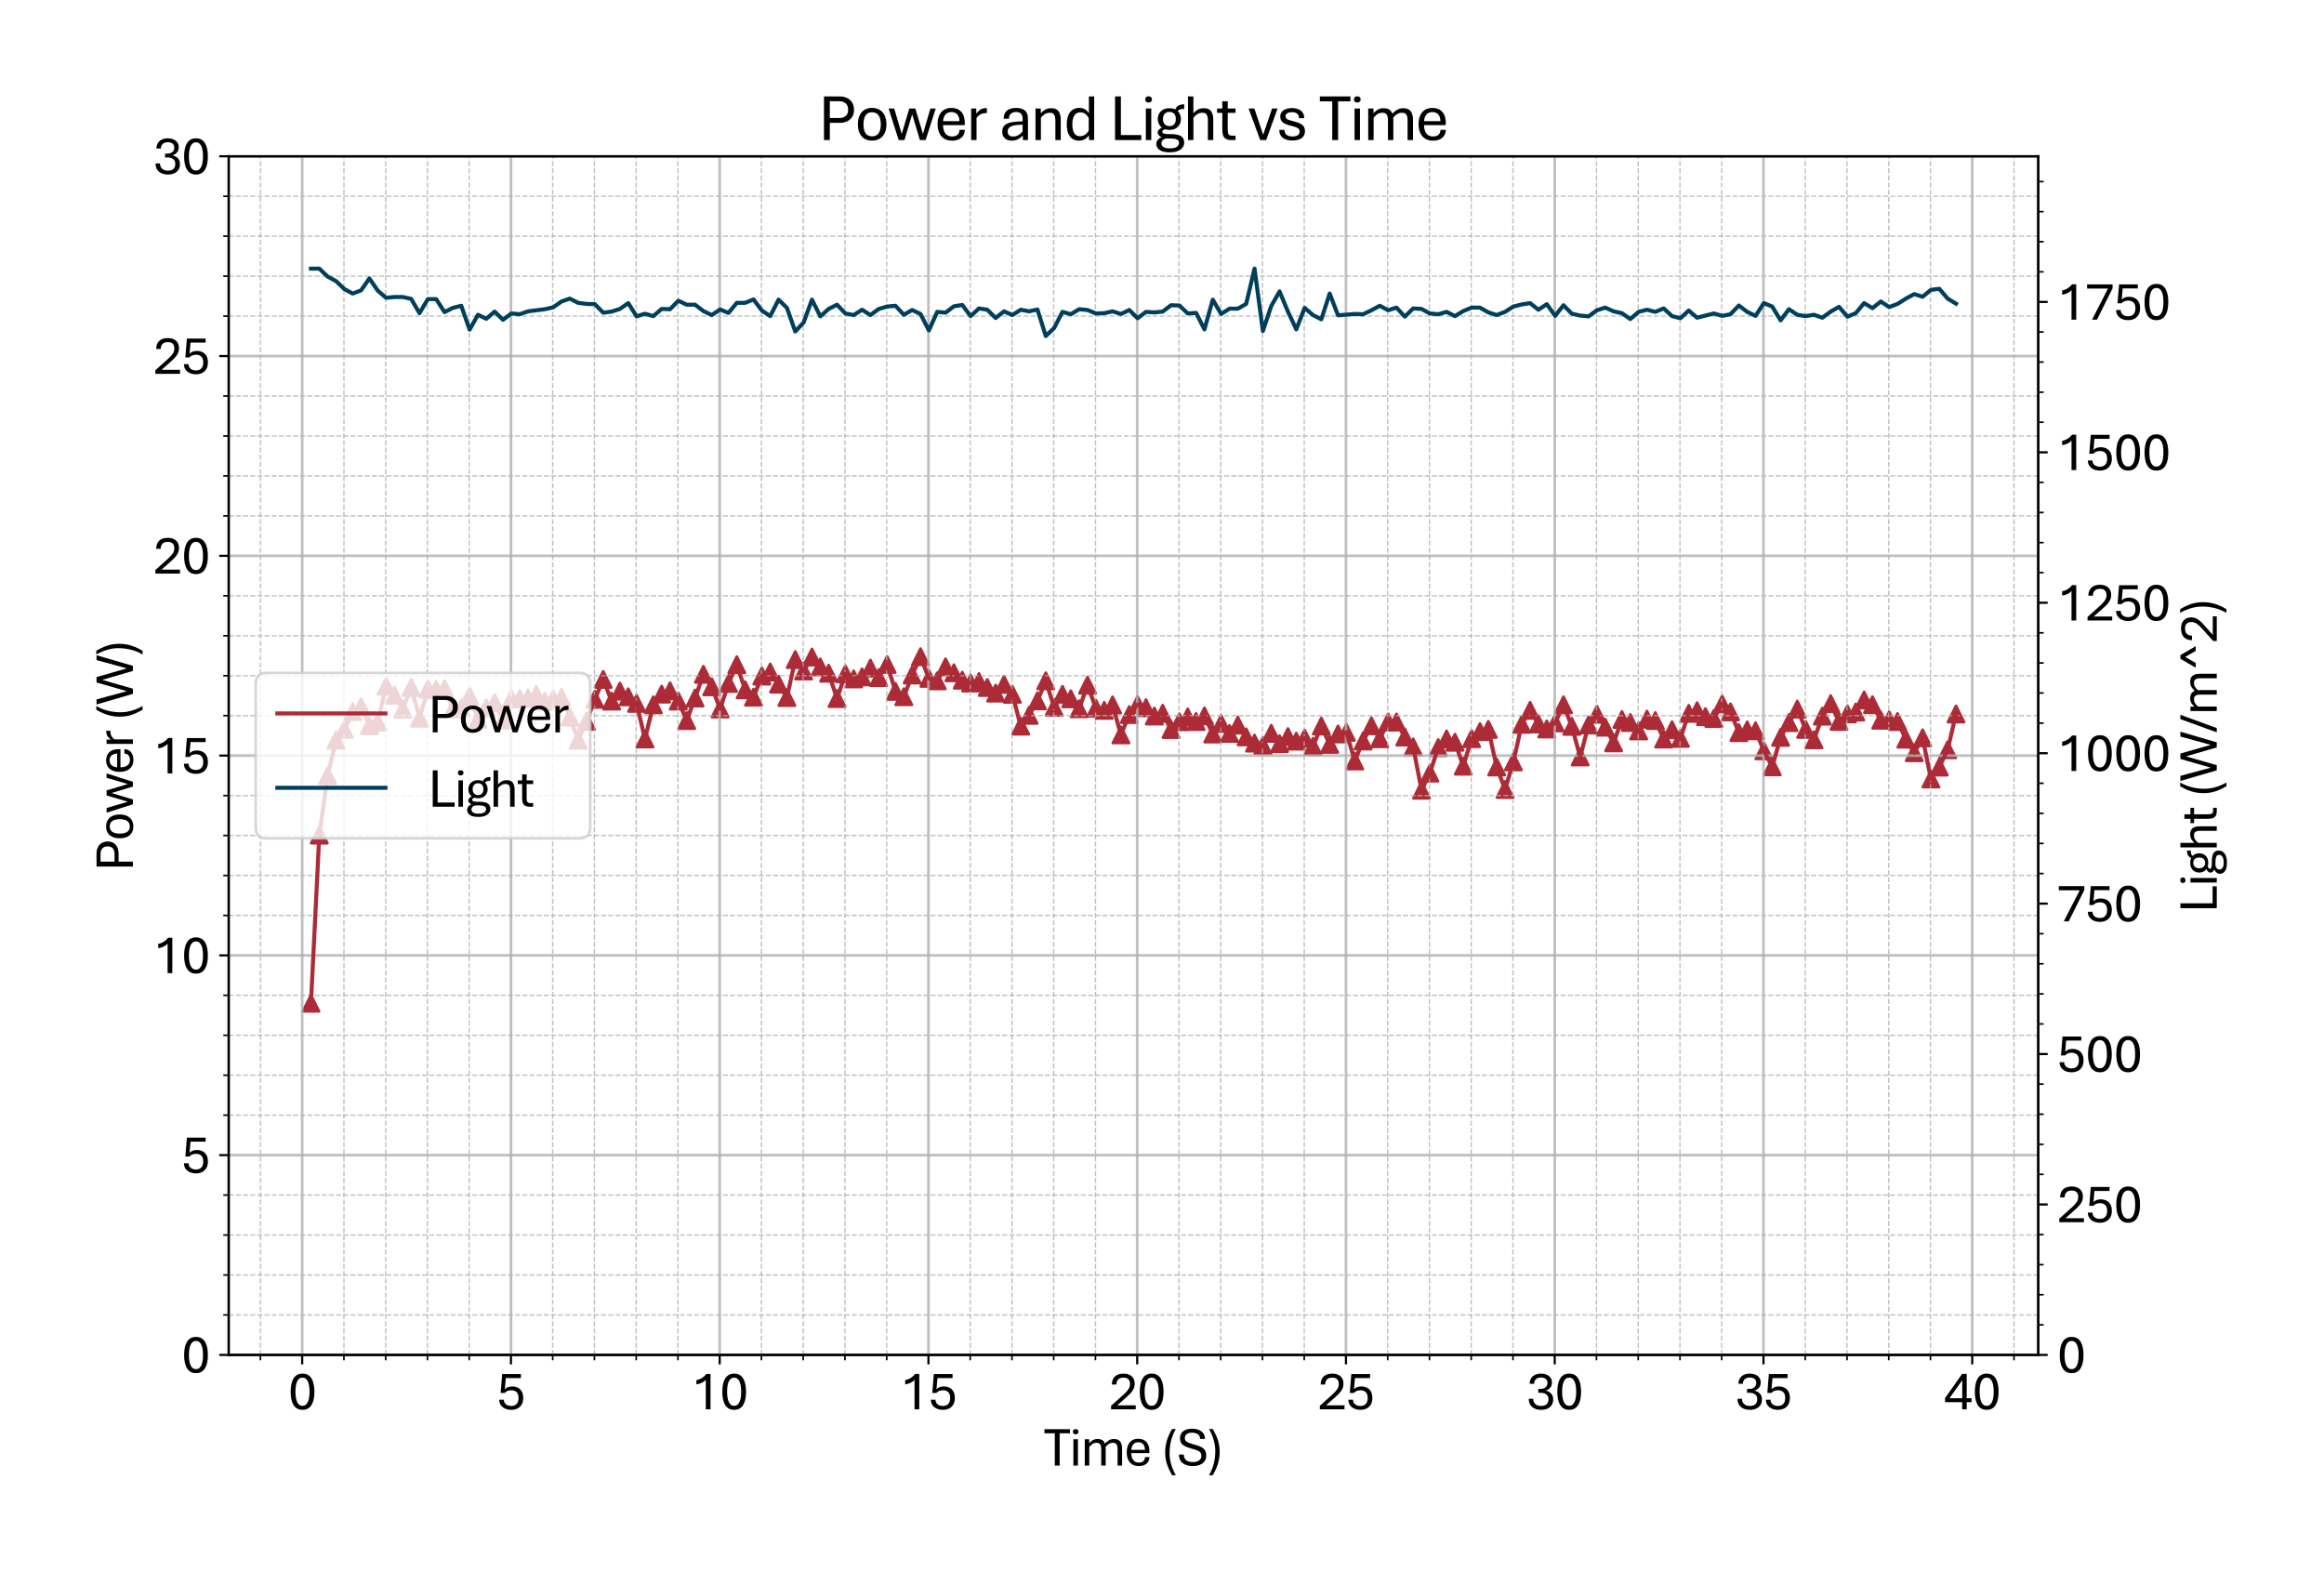 <?xml version="1.0" encoding="utf-8" standalone="no"?>
<!DOCTYPE svg PUBLIC "-//W3C//DTD SVG 1.1//EN"
  "http://www.w3.org/Graphics/SVG/1.1/DTD/svg11.dtd">
<svg xmlns:xlink="http://www.w3.org/1999/xlink" width="859.969pt" height="581.831pt" viewBox="0 0 859.969 581.831" xmlns="http://www.w3.org/2000/svg" version="1.1">
 <defs>
  <style type="text/css">*{stroke-linejoin: round; stroke-linecap: butt}</style>
 </defs>
 <g id="figure_1">
  <g id="patch_1">
   <path d="M 0 581.831 
L 859.969 581.831 
L 859.969 0 
L 0 0 
z
" style="fill: #ffffff"/>
  </g>
  <g id="axes_1">
   <g id="patch_2">
    <path d="M 84.628 501.353 
L 754.228 501.353 
L 754.228 57.833 
L 84.628 57.833 
z
" style="fill: #ffffff"/>
   </g>
   <g id="PathCollection_1">
    <defs>
     <path id="m58dc934dbd" d="M 0 -3 
L -3 3 
L 3 3 
z
" style="stroke: #ac2b37"/>
    </defs>
    <g clip-path="url(#p1da73824f2)">
     <use xlink:href="#m58dc934dbd" x="115.064" y="371.209" style="fill: #ac2b37; stroke: #ac2b37"/>
     <use xlink:href="#m58dc934dbd" x="118.154" y="309.013" style="fill: #ac2b37; stroke: #ac2b37"/>
     <use xlink:href="#m58dc934dbd" x="121.244" y="287.029" style="fill: #ac2b37; stroke: #ac2b37"/>
     <use xlink:href="#m58dc934dbd" x="124.334" y="273.871" style="fill: #ac2b37; stroke: #ac2b37"/>
     <use xlink:href="#m58dc934dbd" x="127.424" y="269.894" style="fill: #ac2b37; stroke: #ac2b37"/>
     <use xlink:href="#m58dc934dbd" x="130.514" y="263.33" style="fill: #ac2b37; stroke: #ac2b37"/>
     <use xlink:href="#m58dc934dbd" x="133.604" y="261.423" style="fill: #ac2b37; stroke: #ac2b37"/>
     <use xlink:href="#m58dc934dbd" x="136.694" y="268.519" style="fill: #ac2b37; stroke: #ac2b37"/>
     <use xlink:href="#m58dc934dbd" x="139.784" y="267.204" style="fill: #ac2b37; stroke: #ac2b37"/>
     <use xlink:href="#m58dc934dbd" x="142.874" y="253.868" style="fill: #ac2b37; stroke: #ac2b37"/>
     <use xlink:href="#m58dc934dbd" x="145.964" y="257.254" style="fill: #ac2b37; stroke: #ac2b37"/>
     <use xlink:href="#m58dc934dbd" x="149.053" y="262.413" style="fill: #ac2b37; stroke: #ac2b37"/>
     <use xlink:href="#m58dc934dbd" x="152.143" y="254.371" style="fill: #ac2b37; stroke: #ac2b37"/>
     <use xlink:href="#m58dc934dbd" x="155.233" y="265.74" style="fill: #ac2b37; stroke: #ac2b37"/>
     <use xlink:href="#m58dc934dbd" x="158.323" y="254.948" style="fill: #ac2b37; stroke: #ac2b37"/>
     <use xlink:href="#m58dc934dbd" x="161.413" y="255.11" style="fill: #ac2b37; stroke: #ac2b37"/>
     <use xlink:href="#m58dc934dbd" x="164.503" y="254.829" style="fill: #ac2b37; stroke: #ac2b37"/>
     <use xlink:href="#m58dc934dbd" x="167.593" y="262.266" style="fill: #ac2b37; stroke: #ac2b37"/>
     <use xlink:href="#m58dc934dbd" x="170.683" y="261.94" style="fill: #ac2b37; stroke: #ac2b37"/>
     <use xlink:href="#m58dc934dbd" x="173.773" y="257.594" style="fill: #ac2b37; stroke: #ac2b37"/>
     <use xlink:href="#m58dc934dbd" x="176.863" y="266.169" style="fill: #ac2b37; stroke: #ac2b37"/>
     <use xlink:href="#m58dc934dbd" x="179.953" y="261.94" style="fill: #ac2b37; stroke: #ac2b37"/>
     <use xlink:href="#m58dc934dbd" x="183.042" y="260.004" style="fill: #ac2b37; stroke: #ac2b37"/>
     <use xlink:href="#m58dc934dbd" x="186.132" y="266.435" style="fill: #ac2b37; stroke: #ac2b37"/>
     <use xlink:href="#m58dc934dbd" x="189.222" y="258.496" style="fill: #ac2b37; stroke: #ac2b37"/>
     <use xlink:href="#m58dc934dbd" x="192.312" y="258.496" style="fill: #ac2b37; stroke: #ac2b37"/>
     <use xlink:href="#m58dc934dbd" x="195.402" y="258.274" style="fill: #ac2b37; stroke: #ac2b37"/>
     <use xlink:href="#m58dc934dbd" x="198.492" y="256.973" style="fill: #ac2b37; stroke: #ac2b37"/>
     <use xlink:href="#m58dc934dbd" x="201.582" y="259.486" style="fill: #ac2b37; stroke: #ac2b37"/>
     <use xlink:href="#m58dc934dbd" x="204.672" y="258.673" style="fill: #ac2b37; stroke: #ac2b37"/>
     <use xlink:href="#m58dc934dbd" x="207.762" y="258.023" style="fill: #ac2b37; stroke: #ac2b37"/>
     <use xlink:href="#m58dc934dbd" x="210.852" y="265.326" style="fill: #ac2b37; stroke: #ac2b37"/>
     <use xlink:href="#m58dc934dbd" x="213.942" y="273.901" style="fill: #ac2b37; stroke: #ac2b37"/>
     <use xlink:href="#m58dc934dbd" x="217.031" y="266.908" style="fill: #ac2b37; stroke: #ac2b37"/>
     <use xlink:href="#m58dc934dbd" x="220.121" y="258.747" style="fill: #ac2b37; stroke: #ac2b37"/>
     <use xlink:href="#m58dc934dbd" x="223.211" y="251.385" style="fill: #ac2b37; stroke: #ac2b37"/>
     <use xlink:href="#m58dc934dbd" x="226.301" y="259.412" style="fill: #ac2b37; stroke: #ac2b37"/>
     <use xlink:href="#m58dc934dbd" x="229.391" y="255.731" style="fill: #ac2b37; stroke: #ac2b37"/>
     <use xlink:href="#m58dc934dbd" x="232.481" y="257.83" style="fill: #ac2b37; stroke: #ac2b37"/>
     <use xlink:href="#m58dc934dbd" x="235.571" y="260.27" style="fill: #ac2b37; stroke: #ac2b37"/>
     <use xlink:href="#m58dc934dbd" x="238.661" y="273.428" style="fill: #ac2b37; stroke: #ac2b37"/>
     <use xlink:href="#m58dc934dbd" x="241.751" y="260.787" style="fill: #ac2b37; stroke: #ac2b37"/>
     <use xlink:href="#m58dc934dbd" x="244.841" y="256.84" style="fill: #ac2b37; stroke: #ac2b37"/>
     <use xlink:href="#m58dc934dbd" x="247.931" y="255.628" style="fill: #ac2b37; stroke: #ac2b37"/>
     <use xlink:href="#m58dc934dbd" x="251.02" y="259.412" style="fill: #ac2b37; stroke: #ac2b37"/>
     <use xlink:href="#m58dc934dbd" x="254.11" y="266.612" style="fill: #ac2b37; stroke: #ac2b37"/>
     <use xlink:href="#m58dc934dbd" x="257.2" y="258.274" style="fill: #ac2b37; stroke: #ac2b37"/>
     <use xlink:href="#m58dc934dbd" x="260.29" y="249.507" style="fill: #ac2b37; stroke: #ac2b37"/>
     <use xlink:href="#m58dc934dbd" x="263.38" y="254.134" style="fill: #ac2b37; stroke: #ac2b37"/>
     <use xlink:href="#m58dc934dbd" x="266.47" y="262.325" style="fill: #ac2b37; stroke: #ac2b37"/>
     <use xlink:href="#m58dc934dbd" x="269.56" y="252.893" style="fill: #ac2b37; stroke: #ac2b37"/>
     <use xlink:href="#m58dc934dbd" x="272.65" y="245.959" style="fill: #ac2b37; stroke: #ac2b37"/>
     <use xlink:href="#m58dc934dbd" x="275.74" y="255.243" style="fill: #ac2b37; stroke: #ac2b37"/>
     <use xlink:href="#m58dc934dbd" x="278.83" y="257.978" style="fill: #ac2b37; stroke: #ac2b37"/>
     <use xlink:href="#m58dc934dbd" x="281.92" y="250.158" style="fill: #ac2b37; stroke: #ac2b37"/>
     <use xlink:href="#m58dc934dbd" x="285.009" y="248.664" style="fill: #ac2b37; stroke: #ac2b37"/>
     <use xlink:href="#m58dc934dbd" x="288.099" y="253.159" style="fill: #ac2b37; stroke: #ac2b37"/>
     <use xlink:href="#m58dc934dbd" x="291.189" y="258.097" style="fill: #ac2b37; stroke: #ac2b37"/>
     <use xlink:href="#m58dc934dbd" x="294.279" y="244.052" style="fill: #ac2b37; stroke: #ac2b37"/>
     <use xlink:href="#m58dc934dbd" x="297.369" y="248.28" style="fill: #ac2b37; stroke: #ac2b37"/>
     <use xlink:href="#m58dc934dbd" x="300.459" y="243.106" style="fill: #ac2b37; stroke: #ac2b37"/>
     <use xlink:href="#m58dc934dbd" x="303.549" y="246.772" style="fill: #ac2b37; stroke: #ac2b37"/>
     <use xlink:href="#m58dc934dbd" x="306.639" y="249.108" style="fill: #ac2b37; stroke: #ac2b37"/>
     <use xlink:href="#m58dc934dbd" x="309.729" y="258.481" style="fill: #ac2b37; stroke: #ac2b37"/>
     <use xlink:href="#m58dc934dbd" x="312.819" y="249.344" style="fill: #ac2b37; stroke: #ac2b37"/>
     <use xlink:href="#m58dc934dbd" x="315.908" y="251.207" style="fill: #ac2b37; stroke: #ac2b37"/>
     <use xlink:href="#m58dc934dbd" x="318.998" y="250.453" style="fill: #ac2b37; stroke: #ac2b37"/>
     <use xlink:href="#m58dc934dbd" x="322.088" y="247.216" style="fill: #ac2b37; stroke: #ac2b37"/>
     <use xlink:href="#m58dc934dbd" x="325.178" y="250.719" style="fill: #ac2b37; stroke: #ac2b37"/>
     <use xlink:href="#m58dc934dbd" x="328.268" y="245.855" style="fill: #ac2b37; stroke: #ac2b37"/>
     <use xlink:href="#m58dc934dbd" x="331.358" y="255.82" style="fill: #ac2b37; stroke: #ac2b37"/>
     <use xlink:href="#m58dc934dbd" x="334.448" y="257.801" style="fill: #ac2b37; stroke: #ac2b37"/>
     <use xlink:href="#m58dc934dbd" x="337.538" y="249.758" style="fill: #ac2b37; stroke: #ac2b37"/>
     <use xlink:href="#m58dc934dbd" x="340.628" y="242.987" style="fill: #ac2b37; stroke: #ac2b37"/>
     <use xlink:href="#m58dc934dbd" x="343.718" y="251" style="fill: #ac2b37; stroke: #ac2b37"/>
     <use xlink:href="#m58dc934dbd" x="346.808" y="251.917" style="fill: #ac2b37; stroke: #ac2b37"/>
     <use xlink:href="#m58dc934dbd" x="349.897" y="246.742" style="fill: #ac2b37; stroke: #ac2b37"/>
     <use xlink:href="#m58dc934dbd" x="352.987" y="248.945" style="fill: #ac2b37; stroke: #ac2b37"/>
     <use xlink:href="#m58dc934dbd" x="356.077" y="251.695" style="fill: #ac2b37; stroke: #ac2b37"/>
     <use xlink:href="#m58dc934dbd" x="359.167" y="252.745" style="fill: #ac2b37; stroke: #ac2b37"/>
     <use xlink:href="#m58dc934dbd" x="362.257" y="252.198" style="fill: #ac2b37; stroke: #ac2b37"/>
     <use xlink:href="#m58dc934dbd" x="365.347" y="254.386" style="fill: #ac2b37; stroke: #ac2b37"/>
     <use xlink:href="#m58dc934dbd" x="368.437" y="256.47" style="fill: #ac2b37; stroke: #ac2b37"/>
     <use xlink:href="#m58dc934dbd" x="371.527" y="253.233" style="fill: #ac2b37; stroke: #ac2b37"/>
     <use xlink:href="#m58dc934dbd" x="374.617" y="256.914" style="fill: #ac2b37; stroke: #ac2b37"/>
     <use xlink:href="#m58dc934dbd" x="377.707" y="268.682" style="fill: #ac2b37; stroke: #ac2b37"/>
     <use xlink:href="#m58dc934dbd" x="380.797" y="264.69" style="fill: #ac2b37; stroke: #ac2b37"/>
     <use xlink:href="#m58dc934dbd" x="383.886" y="259.324" style="fill: #ac2b37; stroke: #ac2b37"/>
     <use xlink:href="#m58dc934dbd" x="386.976" y="251.917" style="fill: #ac2b37; stroke: #ac2b37"/>
     <use xlink:href="#m58dc934dbd" x="390.066" y="261.719" style="fill: #ac2b37; stroke: #ac2b37"/>
     <use xlink:href="#m58dc934dbd" x="393.156" y="256.929" style="fill: #ac2b37; stroke: #ac2b37"/>
     <use xlink:href="#m58dc934dbd" x="396.246" y="258.584" style="fill: #ac2b37; stroke: #ac2b37"/>
     <use xlink:href="#m58dc934dbd" x="399.336" y="262.251" style="fill: #ac2b37; stroke: #ac2b37"/>
     <use xlink:href="#m58dc934dbd" x="402.426" y="253.528" style="fill: #ac2b37; stroke: #ac2b37"/>
     <use xlink:href="#m58dc934dbd" x="405.516" y="262.029" style="fill: #ac2b37; stroke: #ac2b37"/>
     <use xlink:href="#m58dc934dbd" x="408.606" y="262.842" style="fill: #ac2b37; stroke: #ac2b37"/>
     <use xlink:href="#m58dc934dbd" x="411.696" y="260.832" style="fill: #ac2b37; stroke: #ac2b37"/>
     <use xlink:href="#m58dc934dbd" x="414.786" y="271.92" style="fill: #ac2b37; stroke: #ac2b37"/>
     <use xlink:href="#m58dc934dbd" x="417.875" y="264.395" style="fill: #ac2b37; stroke: #ac2b37"/>
     <use xlink:href="#m58dc934dbd" x="420.965" y="260.699" style="fill: #ac2b37; stroke: #ac2b37"/>
     <use xlink:href="#m58dc934dbd" x="424.055" y="261.866" style="fill: #ac2b37; stroke: #ac2b37"/>
     <use xlink:href="#m58dc934dbd" x="427.145" y="264.942" style="fill: #ac2b37; stroke: #ac2b37"/>
     <use xlink:href="#m58dc934dbd" x="430.235" y="263.936" style="fill: #ac2b37; stroke: #ac2b37"/>
     <use xlink:href="#m58dc934dbd" x="433.325" y="269.939" style="fill: #ac2b37; stroke: #ac2b37"/>
     <use xlink:href="#m58dc934dbd" x="436.415" y="267.056" style="fill: #ac2b37; stroke: #ac2b37"/>
     <use xlink:href="#m58dc934dbd" x="439.505" y="265.282" style="fill: #ac2b37; stroke: #ac2b37"/>
     <use xlink:href="#m58dc934dbd" x="442.595" y="266.982" style="fill: #ac2b37; stroke: #ac2b37"/>
     <use xlink:href="#m58dc934dbd" x="445.685" y="264.897" style="fill: #ac2b37; stroke: #ac2b37"/>
     <use xlink:href="#m58dc934dbd" x="448.775" y="271.594" style="fill: #ac2b37; stroke: #ac2b37"/>
     <use xlink:href="#m58dc934dbd" x="451.864" y="267.706" style="fill: #ac2b37; stroke: #ac2b37"/>
     <use xlink:href="#m58dc934dbd" x="454.954" y="271.402" style="fill: #ac2b37; stroke: #ac2b37"/>
     <use xlink:href="#m58dc934dbd" x="458.044" y="268.298" style="fill: #ac2b37; stroke: #ac2b37"/>
     <use xlink:href="#m58dc934dbd" x="461.134" y="272.644" style="fill: #ac2b37; stroke: #ac2b37"/>
     <use xlink:href="#m58dc934dbd" x="464.224" y="274.965" style="fill: #ac2b37; stroke: #ac2b37"/>
     <use xlink:href="#m58dc934dbd" x="467.314" y="275.897" style="fill: #ac2b37; stroke: #ac2b37"/>
     <use xlink:href="#m58dc934dbd" x="470.404" y="271.343" style="fill: #ac2b37; stroke: #ac2b37"/>
     <use xlink:href="#m58dc934dbd" x="473.494" y="275.172" style="fill: #ac2b37; stroke: #ac2b37"/>
     <use xlink:href="#m58dc934dbd" x="476.584" y="272.541" style="fill: #ac2b37; stroke: #ac2b37"/>
     <use xlink:href="#m58dc934dbd" x="479.674" y="274.241" style="fill: #ac2b37; stroke: #ac2b37"/>
     <use xlink:href="#m58dc934dbd" x="482.764" y="273.088" style="fill: #ac2b37; stroke: #ac2b37"/>
     <use xlink:href="#m58dc934dbd" x="485.853" y="276.177" style="fill: #ac2b37; stroke: #ac2b37"/>
     <use xlink:href="#m58dc934dbd" x="488.943" y="268.638" style="fill: #ac2b37; stroke: #ac2b37"/>
     <use xlink:href="#m58dc934dbd" x="492.033" y="275.423" style="fill: #ac2b37; stroke: #ac2b37"/>
     <use xlink:href="#m58dc934dbd" x="495.123" y="271.58" style="fill: #ac2b37; stroke: #ac2b37"/>
     <use xlink:href="#m58dc934dbd" x="498.213" y="270.973" style="fill: #ac2b37; stroke: #ac2b37"/>
     <use xlink:href="#m58dc934dbd" x="501.303" y="281.574" style="fill: #ac2b37; stroke: #ac2b37"/>
     <use xlink:href="#m58dc934dbd" x="504.393" y="274.196" style="fill: #ac2b37; stroke: #ac2b37"/>
     <use xlink:href="#m58dc934dbd" x="507.483" y="268.549" style="fill: #ac2b37; stroke: #ac2b37"/>
     <use xlink:href="#m58dc934dbd" x="510.573" y="273.339" style="fill: #ac2b37; stroke: #ac2b37"/>
     <use xlink:href="#m58dc934dbd" x="513.663" y="267.144" style="fill: #ac2b37; stroke: #ac2b37"/>
     <use xlink:href="#m58dc934dbd" x="516.752" y="267.144" style="fill: #ac2b37; stroke: #ac2b37"/>
     <use xlink:href="#m58dc934dbd" x="519.842" y="272.718" style="fill: #ac2b37; stroke: #ac2b37"/>
     <use xlink:href="#m58dc934dbd" x="522.932" y="276.37" style="fill: #ac2b37; stroke: #ac2b37"/>
     <use xlink:href="#m58dc934dbd" x="526.022" y="292.395" style="fill: #ac2b37; stroke: #ac2b37"/>
     <use xlink:href="#m58dc934dbd" x="529.112" y="286.068" style="fill: #ac2b37; stroke: #ac2b37"/>
     <use xlink:href="#m58dc934dbd" x="532.202" y="276.636" style="fill: #ac2b37; stroke: #ac2b37"/>
     <use xlink:href="#m58dc934dbd" x="535.292" y="273.428" style="fill: #ac2b37; stroke: #ac2b37"/>
     <use xlink:href="#m58dc934dbd" x="538.382" y="274.655" style="fill: #ac2b37; stroke: #ac2b37"/>
     <use xlink:href="#m58dc934dbd" x="541.472" y="283.495" style="fill: #ac2b37; stroke: #ac2b37"/>
     <use xlink:href="#m58dc934dbd" x="544.562" y="273.309" style="fill: #ac2b37; stroke: #ac2b37"/>
     <use xlink:href="#m58dc934dbd" x="547.652" y="270.707" style="fill: #ac2b37; stroke: #ac2b37"/>
     <use xlink:href="#m58dc934dbd" x="550.741" y="269.894" style="fill: #ac2b37; stroke: #ac2b37"/>
     <use xlink:href="#m58dc934dbd" x="553.831" y="283.806" style="fill: #ac2b37; stroke: #ac2b37"/>
     <use xlink:href="#m58dc934dbd" x="556.921" y="292.115" style="fill: #ac2b37; stroke: #ac2b37"/>
     <use xlink:href="#m58dc934dbd" x="560.011" y="281.914" style="fill: #ac2b37; stroke: #ac2b37"/>
     <use xlink:href="#m58dc934dbd" x="563.101" y="268.031" style="fill: #ac2b37; stroke: #ac2b37"/>
     <use xlink:href="#m58dc934dbd" x="566.191" y="262.842" style="fill: #ac2b37; stroke: #ac2b37"/>
     <use xlink:href="#m58dc934dbd" x="569.281" y="267.884" style="fill: #ac2b37; stroke: #ac2b37"/>
     <use xlink:href="#m58dc934dbd" x="572.371" y="269.746" style="fill: #ac2b37; stroke: #ac2b37"/>
     <use xlink:href="#m58dc934dbd" x="575.461" y="267.484" style="fill: #ac2b37; stroke: #ac2b37"/>
     <use xlink:href="#m58dc934dbd" x="578.551" y="260.787" style="fill: #ac2b37; stroke: #ac2b37"/>
     <use xlink:href="#m58dc934dbd" x="581.641" y="268.771" style="fill: #ac2b37; stroke: #ac2b37"/>
     <use xlink:href="#m58dc934dbd" x="584.73" y="280.08" style="fill: #ac2b37; stroke: #ac2b37"/>
     <use xlink:href="#m58dc934dbd" x="587.82" y="268.253" style="fill: #ac2b37; stroke: #ac2b37"/>
     <use xlink:href="#m58dc934dbd" x="590.91" y="264.306" style="fill: #ac2b37; stroke: #ac2b37"/>
     <use xlink:href="#m58dc934dbd" x="594" y="269.066" style="fill: #ac2b37; stroke: #ac2b37"/>
     <use xlink:href="#m58dc934dbd" x="597.09" y="274.876" style="fill: #ac2b37; stroke: #ac2b37"/>
     <use xlink:href="#m58dc934dbd" x="600.18" y="266.243" style="fill: #ac2b37; stroke: #ac2b37"/>
     <use xlink:href="#m58dc934dbd" x="603.27" y="267.337" style="fill: #ac2b37; stroke: #ac2b37"/>
     <use xlink:href="#m58dc934dbd" x="606.36" y="270.456" style="fill: #ac2b37; stroke: #ac2b37"/>
     <use xlink:href="#m58dc934dbd" x="609.45" y="266.109" style="fill: #ac2b37; stroke: #ac2b37"/>
     <use xlink:href="#m58dc934dbd" x="612.54" y="266.627" style="fill: #ac2b37; stroke: #ac2b37"/>
     <use xlink:href="#m58dc934dbd" x="615.63" y="273.457" style="fill: #ac2b37; stroke: #ac2b37"/>
     <use xlink:href="#m58dc934dbd" x="618.719" y="270.027" style="fill: #ac2b37; stroke: #ac2b37"/>
     <use xlink:href="#m58dc934dbd" x="621.809" y="273.206" style="fill: #ac2b37; stroke: #ac2b37"/>
     <use xlink:href="#m58dc934dbd" x="624.899" y="263.966" style="fill: #ac2b37; stroke: #ac2b37"/>
     <use xlink:href="#m58dc934dbd" x="627.989" y="262.975" style="fill: #ac2b37; stroke: #ac2b37"/>
     <use xlink:href="#m58dc934dbd" x="631.079" y="265.178" style="fill: #ac2b37; stroke: #ac2b37"/>
     <use xlink:href="#m58dc934dbd" x="634.169" y="265.858" style="fill: #ac2b37; stroke: #ac2b37"/>
     <use xlink:href="#m58dc934dbd" x="637.259" y="260.492" style="fill: #ac2b37; stroke: #ac2b37"/>
     <use xlink:href="#m58dc934dbd" x="640.349" y="263.404" style="fill: #ac2b37; stroke: #ac2b37"/>
     <use xlink:href="#m58dc934dbd" x="643.439" y="271.092" style="fill: #ac2b37; stroke: #ac2b37"/>
     <use xlink:href="#m58dc934dbd" x="646.529" y="270.086" style="fill: #ac2b37; stroke: #ac2b37"/>
     <use xlink:href="#m58dc934dbd" x="649.619" y="270.412" style="fill: #ac2b37; stroke: #ac2b37"/>
     <use xlink:href="#m58dc934dbd" x="652.708" y="277.804" style="fill: #ac2b37; stroke: #ac2b37"/>
     <use xlink:href="#m58dc934dbd" x="655.798" y="283.732" style="fill: #ac2b37; stroke: #ac2b37"/>
     <use xlink:href="#m58dc934dbd" x="658.888" y="272.836" style="fill: #ac2b37; stroke: #ac2b37"/>
     <use xlink:href="#m58dc934dbd" x="661.978" y="267.381" style="fill: #ac2b37; stroke: #ac2b37"/>
     <use xlink:href="#m58dc934dbd" x="665.068" y="262.369" style="fill: #ac2b37; stroke: #ac2b37"/>
     <use xlink:href="#m58dc934dbd" x="668.158" y="269.894" style="fill: #ac2b37; stroke: #ac2b37"/>
     <use xlink:href="#m58dc934dbd" x="671.248" y="273.738" style="fill: #ac2b37; stroke: #ac2b37"/>
     <use xlink:href="#m58dc934dbd" x="674.338" y="264.986" style="fill: #ac2b37; stroke: #ac2b37"/>
     <use xlink:href="#m58dc934dbd" x="677.428" y="260.388" style="fill: #ac2b37; stroke: #ac2b37"/>
     <use xlink:href="#m58dc934dbd" x="680.518" y="266.937" style="fill: #ac2b37; stroke: #ac2b37"/>
     <use xlink:href="#m58dc934dbd" x="683.608" y="264.158" style="fill: #ac2b37; stroke: #ac2b37"/>
     <use xlink:href="#m58dc934dbd" x="686.697" y="263.463" style="fill: #ac2b37; stroke: #ac2b37"/>
     <use xlink:href="#m58dc934dbd" x="689.787" y="259.013" style="fill: #ac2b37; stroke: #ac2b37"/>
     <use xlink:href="#m58dc934dbd" x="692.893" y="260.758" style="fill: #ac2b37; stroke: #ac2b37"/>
     <use xlink:href="#m58dc934dbd" x="695.967" y="266.494" style="fill: #ac2b37; stroke: #ac2b37"/>
     <use xlink:href="#m58dc934dbd" x="699.072" y="266.39" style="fill: #ac2b37; stroke: #ac2b37"/>
     <use xlink:href="#m58dc934dbd" x="702.162" y="266.982" style="fill: #ac2b37; stroke: #ac2b37"/>
     <use xlink:href="#m58dc934dbd" x="705.252" y="273.501" style="fill: #ac2b37; stroke: #ac2b37"/>
     <use xlink:href="#m58dc934dbd" x="708.342" y="278.513" style="fill: #ac2b37; stroke: #ac2b37"/>
     <use xlink:href="#m58dc934dbd" x="711.432" y="273.014" style="fill: #ac2b37; stroke: #ac2b37"/>
     <use xlink:href="#m58dc934dbd" x="714.522" y="288.256" style="fill: #ac2b37; stroke: #ac2b37"/>
     <use xlink:href="#m58dc934dbd" x="717.612" y="283.85" style="fill: #ac2b37; stroke: #ac2b37"/>
     <use xlink:href="#m58dc934dbd" x="720.702" y="277.434" style="fill: #ac2b37; stroke: #ac2b37"/>
     <use xlink:href="#m58dc934dbd" x="723.792" y="264.188" style="fill: #ac2b37; stroke: #ac2b37"/>
    </g>
   </g>
   <g id="matplotlib.axis_1">
    <g id="xtick_1">
     <g id="line2d_1">
      <path d="M 111.82 501.353 
L 111.82 57.833 
" clip-path="url(#p1da73824f2)" style="fill: none; stroke: #b0b0b0; stroke-opacity: 0.8; stroke-linecap: square"/>
     </g>
     <g id="line2d_2">
      <defs>
       <path id="mfb50da8b74" d="M 0 0 
L 0 3.5 
" style="stroke: #000000; stroke-width: 0.8"/>
      </defs>
      <g>
       <use xlink:href="#mfb50da8b74" x="111.82" y="501.353" style="stroke: #000000; stroke-width: 0.8"/>
      </g>
     </g>
     <g id="text_1">
      <!-- 0 -->
      <g transform="translate(106.59 521.496) scale(0.2 -0.2)">
       <defs>
        <path id="AptosDisplay-30" d="M 1672 -56 
Q 1291 -56 1028 105 
Q 766 266 605 552 
Q 444 838 372 1216 
Q 300 1594 300 2031 
Q 300 2475 372 2856 
Q 444 3238 605 3525 
Q 766 3813 1028 3973 
Q 1291 4134 1672 4134 
Q 2053 4134 2317 3975 
Q 2581 3816 2742 3527 
Q 2903 3238 2975 2858 
Q 3047 2478 3047 2038 
Q 3047 1597 2975 1217 
Q 2903 838 2742 552 
Q 2581 266 2318 105 
Q 2056 -56 1672 -56 
z
M 1672 409 
Q 1916 409 2073 550 
Q 2231 691 2322 925 
Q 2413 1159 2448 1448 
Q 2484 1738 2484 2038 
Q 2484 2338 2448 2628 
Q 2413 2919 2322 3153 
Q 2231 3388 2073 3527 
Q 1916 3666 1669 3666 
Q 1428 3666 1268 3527 
Q 1109 3388 1020 3153 
Q 931 2919 893 2628 
Q 856 2338 856 2038 
Q 856 1741 893 1450 
Q 931 1159 1020 925 
Q 1109 691 1268 550 
Q 1428 409 1672 409 
z
" transform="scale(0.016)"/>
       </defs>
       <use xlink:href="#AptosDisplay-30"/>
      </g>
     </g>
    </g>
    <g id="xtick_2">
     <g id="line2d_3">
      <path d="M 189.068 501.353 
L 189.068 57.833 
" clip-path="url(#p1da73824f2)" style="fill: none; stroke: #b0b0b0; stroke-opacity: 0.8; stroke-linecap: square"/>
     </g>
     <g id="line2d_4">
      <g>
       <use xlink:href="#mfb50da8b74" x="189.068" y="501.353" style="stroke: #000000; stroke-width: 0.8"/>
      </g>
     </g>
     <g id="text_2">
      <!-- 5 -->
      <g transform="translate(183.838 521.496) scale(0.2 -0.2)">
       <defs>
        <path id="AptosDisplay-35" d="M 1669 -56 
Q 1278 -56 964 83 
Q 650 222 465 483 
Q 281 744 281 1113 
L 816 1113 
Q 816 778 1055 584 
Q 1294 391 1669 391 
Q 2069 391 2291 625 
Q 2513 859 2513 1319 
Q 2513 1772 2291 1989 
Q 2069 2206 1697 2206 
Q 1409 2206 1223 2123 
Q 1038 2041 916 1894 
L 444 1894 
L 622 4078 
L 2788 4078 
L 2788 3613 
L 1041 3613 
L 931 2322 
Q 1044 2453 1251 2550 
Q 1459 2647 1775 2647 
Q 2131 2647 2420 2506 
Q 2709 2366 2881 2072 
Q 3053 1778 3053 1319 
Q 3053 863 2875 558 
Q 2697 253 2384 98 
Q 2072 -56 1669 -56 
z
" transform="scale(0.016)"/>
       </defs>
       <use xlink:href="#AptosDisplay-35"/>
      </g>
     </g>
    </g>
    <g id="xtick_3">
     <g id="line2d_5">
      <path d="M 266.315 501.353 
L 266.315 57.833 
" clip-path="url(#p1da73824f2)" style="fill: none; stroke: #b0b0b0; stroke-opacity: 0.8; stroke-linecap: square"/>
     </g>
     <g id="line2d_6">
      <g>
       <use xlink:href="#mfb50da8b74" x="266.315" y="501.353" style="stroke: #000000; stroke-width: 0.8"/>
      </g>
     </g>
     <g id="text_3">
      <!-- 10 -->
      <g transform="translate(255.856 521.496) scale(0.2 -0.2)">
       <defs>
        <path id="AptosDisplay-31" d="M 1659 0 
L 1659 3425 
Q 1575 3309 1420 3201 
Q 1266 3094 1052 3009 
Q 838 2925 578 2888 
L 578 3381 
Q 834 3425 1057 3540 
Q 1281 3656 1453 3806 
Q 1625 3956 1719 4094 
L 2206 4094 
L 2206 0 
L 1659 0 
z
" transform="scale(0.016)"/>
       </defs>
       <use xlink:href="#AptosDisplay-31"/>
       <use xlink:href="#AptosDisplay-30" x="52.295"/>
      </g>
     </g>
    </g>
    <g id="xtick_4">
     <g id="line2d_7">
      <path d="M 343.563 501.353 
L 343.563 57.833 
" clip-path="url(#p1da73824f2)" style="fill: none; stroke: #b0b0b0; stroke-opacity: 0.8; stroke-linecap: square"/>
     </g>
     <g id="line2d_8">
      <g>
       <use xlink:href="#mfb50da8b74" x="343.563" y="501.353" style="stroke: #000000; stroke-width: 0.8"/>
      </g>
     </g>
     <g id="text_4">
      <!-- 15 -->
      <g transform="translate(333.104 521.496) scale(0.2 -0.2)">
       <use xlink:href="#AptosDisplay-31"/>
       <use xlink:href="#AptosDisplay-35" x="52.295"/>
      </g>
     </g>
    </g>
    <g id="xtick_5">
     <g id="line2d_9">
      <path d="M 420.811 501.353 
L 420.811 57.833 
" clip-path="url(#p1da73824f2)" style="fill: none; stroke: #b0b0b0; stroke-opacity: 0.8; stroke-linecap: square"/>
     </g>
     <g id="line2d_10">
      <g>
       <use xlink:href="#mfb50da8b74" x="420.811" y="501.353" style="stroke: #000000; stroke-width: 0.8"/>
      </g>
     </g>
     <g id="text_5">
      <!-- 20 -->
      <g transform="translate(410.351 521.496) scale(0.2 -0.2)">
       <defs>
        <path id="AptosDisplay-32" d="M 247 0 
L 247 413 
L 1725 1741 
Q 2100 2081 2269 2351 
Q 2438 2622 2438 2938 
Q 2438 3256 2263 3461 
Q 2088 3666 1691 3666 
Q 1247 3666 1055 3439 
Q 863 3213 863 2869 
L 341 2869 
Q 341 3250 491 3534 
Q 641 3819 941 3975 
Q 1241 4131 1691 4131 
Q 2103 4131 2390 3986 
Q 2678 3841 2828 3578 
Q 2978 3316 2978 2959 
Q 2978 2638 2853 2375 
Q 2728 2113 2517 1883 
Q 2306 1653 2044 1425 
L 959 463 
L 3097 463 
L 3097 0 
L 247 0 
z
" transform="scale(0.016)"/>
       </defs>
       <use xlink:href="#AptosDisplay-32"/>
       <use xlink:href="#AptosDisplay-30" x="52.295"/>
      </g>
     </g>
    </g>
    <g id="xtick_6">
     <g id="line2d_11">
      <path d="M 498.059 501.353 
L 498.059 57.833 
" clip-path="url(#p1da73824f2)" style="fill: none; stroke: #b0b0b0; stroke-opacity: 0.8; stroke-linecap: square"/>
     </g>
     <g id="line2d_12">
      <g>
       <use xlink:href="#mfb50da8b74" x="498.059" y="501.353" style="stroke: #000000; stroke-width: 0.8"/>
      </g>
     </g>
     <g id="text_6">
      <!-- 25 -->
      <g transform="translate(487.599 521.496) scale(0.2 -0.2)">
       <use xlink:href="#AptosDisplay-32"/>
       <use xlink:href="#AptosDisplay-35" x="52.295"/>
      </g>
     </g>
    </g>
    <g id="xtick_7">
     <g id="line2d_13">
      <path d="M 575.306 501.353 
L 575.306 57.833 
" clip-path="url(#p1da73824f2)" style="fill: none; stroke: #b0b0b0; stroke-opacity: 0.8; stroke-linecap: square"/>
     </g>
     <g id="line2d_14">
      <g>
       <use xlink:href="#mfb50da8b74" x="575.306" y="501.353" style="stroke: #000000; stroke-width: 0.8"/>
      </g>
     </g>
     <g id="text_7">
      <!-- 30 -->
      <g transform="translate(564.847 521.496) scale(0.2 -0.2)">
       <defs>
        <path id="AptosDisplay-33" d="M 1700 -56 
Q 1047 -56 655 275 
Q 263 606 263 1225 
L 781 1225 
Q 781 844 1023 617 
Q 1266 391 1697 391 
Q 2094 391 2322 581 
Q 2550 772 2550 1172 
Q 2550 1556 2297 1737 
Q 2044 1919 1609 1919 
L 1366 1919 
L 1366 2363 
L 1622 2363 
Q 2013 2363 2222 2555 
Q 2431 2747 2431 3066 
Q 2431 3372 2226 3526 
Q 2022 3681 1684 3681 
Q 1306 3681 1095 3481 
Q 884 3281 891 2956 
L 372 2956 
Q 372 3319 536 3583 
Q 700 3847 995 3990 
Q 1291 4134 1681 4134 
Q 2031 4134 2318 4017 
Q 2606 3900 2778 3670 
Q 2950 3441 2950 3097 
Q 2950 2738 2745 2498 
Q 2541 2259 2206 2166 
Q 2591 2097 2841 1836 
Q 3091 1575 3091 1150 
Q 3091 763 2916 494 
Q 2741 225 2428 84 
Q 2116 -56 1700 -56 
z
" transform="scale(0.016)"/>
       </defs>
       <use xlink:href="#AptosDisplay-33"/>
       <use xlink:href="#AptosDisplay-30" x="52.295"/>
      </g>
     </g>
    </g>
    <g id="xtick_8">
     <g id="line2d_15">
      <path d="M 652.554 501.353 
L 652.554 57.833 
" clip-path="url(#p1da73824f2)" style="fill: none; stroke: #b0b0b0; stroke-opacity: 0.8; stroke-linecap: square"/>
     </g>
     <g id="line2d_16">
      <g>
       <use xlink:href="#mfb50da8b74" x="652.554" y="501.353" style="stroke: #000000; stroke-width: 0.8"/>
      </g>
     </g>
     <g id="text_8">
      <!-- 35 -->
      <g transform="translate(642.095 521.496) scale(0.2 -0.2)">
       <use xlink:href="#AptosDisplay-33"/>
       <use xlink:href="#AptosDisplay-35" x="52.295"/>
      </g>
     </g>
    </g>
    <g id="xtick_9">
     <g id="line2d_17">
      <path d="M 729.802 501.353 
L 729.802 57.833 
" clip-path="url(#p1da73824f2)" style="fill: none; stroke: #b0b0b0; stroke-opacity: 0.8; stroke-linecap: square"/>
     </g>
     <g id="line2d_18">
      <g>
       <use xlink:href="#mfb50da8b74" x="729.802" y="501.353" style="stroke: #000000; stroke-width: 0.8"/>
      </g>
     </g>
     <g id="text_9">
      <!-- 40 -->
      <g transform="translate(719.342 521.496) scale(0.2 -0.2)">
       <defs>
        <path id="AptosDisplay-34" d="M 2106 0 
L 2106 825 
L 125 825 
L 125 1297 
L 2100 4103 
L 2631 4103 
L 2631 1284 
L 3191 1284 
L 3191 825 
L 2631 825 
L 2631 0 
L 2106 0 
z
M 638 1284 
L 2113 1284 
L 2113 3369 
L 638 1284 
z
" transform="scale(0.016)"/>
       </defs>
       <use xlink:href="#AptosDisplay-34"/>
       <use xlink:href="#AptosDisplay-30" x="52.295"/>
      </g>
     </g>
    </g>
    <g id="xtick_10">
     <g id="line2d_19">
      <path d="M 96.371 501.353 
L 96.371 57.833 
" clip-path="url(#p1da73824f2)" style="fill: none; stroke-dasharray: 1.85,0.8; stroke-dashoffset: 0; stroke: #b0b0b0; stroke-opacity: 0.8; stroke-width: 0.5"/>
     </g>
     <g id="line2d_20">
      <defs>
       <path id="m9cae7240aa" d="M 0 0 
L 0 2 
" style="stroke: #000000; stroke-width: 0.6"/>
      </defs>
      <g>
       <use xlink:href="#m9cae7240aa" x="96.371" y="501.353" style="stroke: #000000; stroke-width: 0.6"/>
      </g>
     </g>
    </g>
    <g id="xtick_11">
     <g id="line2d_21">
      <path d="M 127.27 501.353 
L 127.27 57.833 
" clip-path="url(#p1da73824f2)" style="fill: none; stroke-dasharray: 1.85,0.8; stroke-dashoffset: 0; stroke: #b0b0b0; stroke-opacity: 0.8; stroke-width: 0.5"/>
     </g>
     <g id="line2d_22">
      <g>
       <use xlink:href="#m9cae7240aa" x="127.27" y="501.353" style="stroke: #000000; stroke-width: 0.6"/>
      </g>
     </g>
    </g>
    <g id="xtick_12">
     <g id="line2d_23">
      <path d="M 142.719 501.353 
L 142.719 57.833 
" clip-path="url(#p1da73824f2)" style="fill: none; stroke-dasharray: 1.85,0.8; stroke-dashoffset: 0; stroke: #b0b0b0; stroke-opacity: 0.8; stroke-width: 0.5"/>
     </g>
     <g id="line2d_24">
      <g>
       <use xlink:href="#m9cae7240aa" x="142.719" y="501.353" style="stroke: #000000; stroke-width: 0.6"/>
      </g>
     </g>
    </g>
    <g id="xtick_13">
     <g id="line2d_25">
      <path d="M 158.169 501.353 
L 158.169 57.833 
" clip-path="url(#p1da73824f2)" style="fill: none; stroke-dasharray: 1.85,0.8; stroke-dashoffset: 0; stroke: #b0b0b0; stroke-opacity: 0.8; stroke-width: 0.5"/>
     </g>
     <g id="line2d_26">
      <g>
       <use xlink:href="#m9cae7240aa" x="158.169" y="501.353" style="stroke: #000000; stroke-width: 0.6"/>
      </g>
     </g>
    </g>
    <g id="xtick_14">
     <g id="line2d_27">
      <path d="M 173.618 501.353 
L 173.618 57.833 
" clip-path="url(#p1da73824f2)" style="fill: none; stroke-dasharray: 1.85,0.8; stroke-dashoffset: 0; stroke: #b0b0b0; stroke-opacity: 0.8; stroke-width: 0.5"/>
     </g>
     <g id="line2d_28">
      <g>
       <use xlink:href="#m9cae7240aa" x="173.618" y="501.353" style="stroke: #000000; stroke-width: 0.6"/>
      </g>
     </g>
    </g>
    <g id="xtick_15">
     <g id="line2d_29">
      <path d="M 204.517 501.353 
L 204.517 57.833 
" clip-path="url(#p1da73824f2)" style="fill: none; stroke-dasharray: 1.85,0.8; stroke-dashoffset: 0; stroke: #b0b0b0; stroke-opacity: 0.8; stroke-width: 0.5"/>
     </g>
     <g id="line2d_30">
      <g>
       <use xlink:href="#m9cae7240aa" x="204.517" y="501.353" style="stroke: #000000; stroke-width: 0.6"/>
      </g>
     </g>
    </g>
    <g id="xtick_16">
     <g id="line2d_31">
      <path d="M 219.967 501.353 
L 219.967 57.833 
" clip-path="url(#p1da73824f2)" style="fill: none; stroke-dasharray: 1.85,0.8; stroke-dashoffset: 0; stroke: #b0b0b0; stroke-opacity: 0.8; stroke-width: 0.5"/>
     </g>
     <g id="line2d_32">
      <g>
       <use xlink:href="#m9cae7240aa" x="219.967" y="501.353" style="stroke: #000000; stroke-width: 0.6"/>
      </g>
     </g>
    </g>
    <g id="xtick_17">
     <g id="line2d_33">
      <path d="M 235.416 501.353 
L 235.416 57.833 
" clip-path="url(#p1da73824f2)" style="fill: none; stroke-dasharray: 1.85,0.8; stroke-dashoffset: 0; stroke: #b0b0b0; stroke-opacity: 0.8; stroke-width: 0.5"/>
     </g>
     <g id="line2d_34">
      <g>
       <use xlink:href="#m9cae7240aa" x="235.416" y="501.353" style="stroke: #000000; stroke-width: 0.6"/>
      </g>
     </g>
    </g>
    <g id="xtick_18">
     <g id="line2d_35">
      <path d="M 250.866 501.353 
L 250.866 57.833 
" clip-path="url(#p1da73824f2)" style="fill: none; stroke-dasharray: 1.85,0.8; stroke-dashoffset: 0; stroke: #b0b0b0; stroke-opacity: 0.8; stroke-width: 0.5"/>
     </g>
     <g id="line2d_36">
      <g>
       <use xlink:href="#m9cae7240aa" x="250.866" y="501.353" style="stroke: #000000; stroke-width: 0.6"/>
      </g>
     </g>
    </g>
    <g id="xtick_19">
     <g id="line2d_37">
      <path d="M 281.765 501.353 
L 281.765 57.833 
" clip-path="url(#p1da73824f2)" style="fill: none; stroke-dasharray: 1.85,0.8; stroke-dashoffset: 0; stroke: #b0b0b0; stroke-opacity: 0.8; stroke-width: 0.5"/>
     </g>
     <g id="line2d_38">
      <g>
       <use xlink:href="#m9cae7240aa" x="281.765" y="501.353" style="stroke: #000000; stroke-width: 0.6"/>
      </g>
     </g>
    </g>
    <g id="xtick_20">
     <g id="line2d_39">
      <path d="M 297.215 501.353 
L 297.215 57.833 
" clip-path="url(#p1da73824f2)" style="fill: none; stroke-dasharray: 1.85,0.8; stroke-dashoffset: 0; stroke: #b0b0b0; stroke-opacity: 0.8; stroke-width: 0.5"/>
     </g>
     <g id="line2d_40">
      <g>
       <use xlink:href="#m9cae7240aa" x="297.215" y="501.353" style="stroke: #000000; stroke-width: 0.6"/>
      </g>
     </g>
    </g>
    <g id="xtick_21">
     <g id="line2d_41">
      <path d="M 312.664 501.353 
L 312.664 57.833 
" clip-path="url(#p1da73824f2)" style="fill: none; stroke-dasharray: 1.85,0.8; stroke-dashoffset: 0; stroke: #b0b0b0; stroke-opacity: 0.8; stroke-width: 0.5"/>
     </g>
     <g id="line2d_42">
      <g>
       <use xlink:href="#m9cae7240aa" x="312.664" y="501.353" style="stroke: #000000; stroke-width: 0.6"/>
      </g>
     </g>
    </g>
    <g id="xtick_22">
     <g id="line2d_43">
      <path d="M 328.114 501.353 
L 328.114 57.833 
" clip-path="url(#p1da73824f2)" style="fill: none; stroke-dasharray: 1.85,0.8; stroke-dashoffset: 0; stroke: #b0b0b0; stroke-opacity: 0.8; stroke-width: 0.5"/>
     </g>
     <g id="line2d_44">
      <g>
       <use xlink:href="#m9cae7240aa" x="328.114" y="501.353" style="stroke: #000000; stroke-width: 0.6"/>
      </g>
     </g>
    </g>
    <g id="xtick_23">
     <g id="line2d_45">
      <path d="M 359.013 501.353 
L 359.013 57.833 
" clip-path="url(#p1da73824f2)" style="fill: none; stroke-dasharray: 1.85,0.8; stroke-dashoffset: 0; stroke: #b0b0b0; stroke-opacity: 0.8; stroke-width: 0.5"/>
     </g>
     <g id="line2d_46">
      <g>
       <use xlink:href="#m9cae7240aa" x="359.013" y="501.353" style="stroke: #000000; stroke-width: 0.6"/>
      </g>
     </g>
    </g>
    <g id="xtick_24">
     <g id="line2d_47">
      <path d="M 374.462 501.353 
L 374.462 57.833 
" clip-path="url(#p1da73824f2)" style="fill: none; stroke-dasharray: 1.85,0.8; stroke-dashoffset: 0; stroke: #b0b0b0; stroke-opacity: 0.8; stroke-width: 0.5"/>
     </g>
     <g id="line2d_48">
      <g>
       <use xlink:href="#m9cae7240aa" x="374.462" y="501.353" style="stroke: #000000; stroke-width: 0.6"/>
      </g>
     </g>
    </g>
    <g id="xtick_25">
     <g id="line2d_49">
      <path d="M 389.912 501.353 
L 389.912 57.833 
" clip-path="url(#p1da73824f2)" style="fill: none; stroke-dasharray: 1.85,0.8; stroke-dashoffset: 0; stroke: #b0b0b0; stroke-opacity: 0.8; stroke-width: 0.5"/>
     </g>
     <g id="line2d_50">
      <g>
       <use xlink:href="#m9cae7240aa" x="389.912" y="501.353" style="stroke: #000000; stroke-width: 0.6"/>
      </g>
     </g>
    </g>
    <g id="xtick_26">
     <g id="line2d_51">
      <path d="M 405.361 501.353 
L 405.361 57.833 
" clip-path="url(#p1da73824f2)" style="fill: none; stroke-dasharray: 1.85,0.8; stroke-dashoffset: 0; stroke: #b0b0b0; stroke-opacity: 0.8; stroke-width: 0.5"/>
     </g>
     <g id="line2d_52">
      <g>
       <use xlink:href="#m9cae7240aa" x="405.361" y="501.353" style="stroke: #000000; stroke-width: 0.6"/>
      </g>
     </g>
    </g>
    <g id="xtick_27">
     <g id="line2d_53">
      <path d="M 436.26 501.353 
L 436.26 57.833 
" clip-path="url(#p1da73824f2)" style="fill: none; stroke-dasharray: 1.85,0.8; stroke-dashoffset: 0; stroke: #b0b0b0; stroke-opacity: 0.8; stroke-width: 0.5"/>
     </g>
     <g id="line2d_54">
      <g>
       <use xlink:href="#m9cae7240aa" x="436.26" y="501.353" style="stroke: #000000; stroke-width: 0.6"/>
      </g>
     </g>
    </g>
    <g id="xtick_28">
     <g id="line2d_55">
      <path d="M 451.71 501.353 
L 451.71 57.833 
" clip-path="url(#p1da73824f2)" style="fill: none; stroke-dasharray: 1.85,0.8; stroke-dashoffset: 0; stroke: #b0b0b0; stroke-opacity: 0.8; stroke-width: 0.5"/>
     </g>
     <g id="line2d_56">
      <g>
       <use xlink:href="#m9cae7240aa" x="451.71" y="501.353" style="stroke: #000000; stroke-width: 0.6"/>
      </g>
     </g>
    </g>
    <g id="xtick_29">
     <g id="line2d_57">
      <path d="M 467.159 501.353 
L 467.159 57.833 
" clip-path="url(#p1da73824f2)" style="fill: none; stroke-dasharray: 1.85,0.8; stroke-dashoffset: 0; stroke: #b0b0b0; stroke-opacity: 0.8; stroke-width: 0.5"/>
     </g>
     <g id="line2d_58">
      <g>
       <use xlink:href="#m9cae7240aa" x="467.159" y="501.353" style="stroke: #000000; stroke-width: 0.6"/>
      </g>
     </g>
    </g>
    <g id="xtick_30">
     <g id="line2d_59">
      <path d="M 482.609 501.353 
L 482.609 57.833 
" clip-path="url(#p1da73824f2)" style="fill: none; stroke-dasharray: 1.85,0.8; stroke-dashoffset: 0; stroke: #b0b0b0; stroke-opacity: 0.8; stroke-width: 0.5"/>
     </g>
     <g id="line2d_60">
      <g>
       <use xlink:href="#m9cae7240aa" x="482.609" y="501.353" style="stroke: #000000; stroke-width: 0.6"/>
      </g>
     </g>
    </g>
    <g id="xtick_31">
     <g id="line2d_61">
      <path d="M 513.508 501.353 
L 513.508 57.833 
" clip-path="url(#p1da73824f2)" style="fill: none; stroke-dasharray: 1.85,0.8; stroke-dashoffset: 0; stroke: #b0b0b0; stroke-opacity: 0.8; stroke-width: 0.5"/>
     </g>
     <g id="line2d_62">
      <g>
       <use xlink:href="#m9cae7240aa" x="513.508" y="501.353" style="stroke: #000000; stroke-width: 0.6"/>
      </g>
     </g>
    </g>
    <g id="xtick_32">
     <g id="line2d_63">
      <path d="M 528.958 501.353 
L 528.958 57.833 
" clip-path="url(#p1da73824f2)" style="fill: none; stroke-dasharray: 1.85,0.8; stroke-dashoffset: 0; stroke: #b0b0b0; stroke-opacity: 0.8; stroke-width: 0.5"/>
     </g>
     <g id="line2d_64">
      <g>
       <use xlink:href="#m9cae7240aa" x="528.958" y="501.353" style="stroke: #000000; stroke-width: 0.6"/>
      </g>
     </g>
    </g>
    <g id="xtick_33">
     <g id="line2d_65">
      <path d="M 544.407 501.353 
L 544.407 57.833 
" clip-path="url(#p1da73824f2)" style="fill: none; stroke-dasharray: 1.85,0.8; stroke-dashoffset: 0; stroke: #b0b0b0; stroke-opacity: 0.8; stroke-width: 0.5"/>
     </g>
     <g id="line2d_66">
      <g>
       <use xlink:href="#m9cae7240aa" x="544.407" y="501.353" style="stroke: #000000; stroke-width: 0.6"/>
      </g>
     </g>
    </g>
    <g id="xtick_34">
     <g id="line2d_67">
      <path d="M 559.857 501.353 
L 559.857 57.833 
" clip-path="url(#p1da73824f2)" style="fill: none; stroke-dasharray: 1.85,0.8; stroke-dashoffset: 0; stroke: #b0b0b0; stroke-opacity: 0.8; stroke-width: 0.5"/>
     </g>
     <g id="line2d_68">
      <g>
       <use xlink:href="#m9cae7240aa" x="559.857" y="501.353" style="stroke: #000000; stroke-width: 0.6"/>
      </g>
     </g>
    </g>
    <g id="xtick_35">
     <g id="line2d_69">
      <path d="M 590.756 501.353 
L 590.756 57.833 
" clip-path="url(#p1da73824f2)" style="fill: none; stroke-dasharray: 1.85,0.8; stroke-dashoffset: 0; stroke: #b0b0b0; stroke-opacity: 0.8; stroke-width: 0.5"/>
     </g>
     <g id="line2d_70">
      <g>
       <use xlink:href="#m9cae7240aa" x="590.756" y="501.353" style="stroke: #000000; stroke-width: 0.6"/>
      </g>
     </g>
    </g>
    <g id="xtick_36">
     <g id="line2d_71">
      <path d="M 606.205 501.353 
L 606.205 57.833 
" clip-path="url(#p1da73824f2)" style="fill: none; stroke-dasharray: 1.85,0.8; stroke-dashoffset: 0; stroke: #b0b0b0; stroke-opacity: 0.8; stroke-width: 0.5"/>
     </g>
     <g id="line2d_72">
      <g>
       <use xlink:href="#m9cae7240aa" x="606.205" y="501.353" style="stroke: #000000; stroke-width: 0.6"/>
      </g>
     </g>
    </g>
    <g id="xtick_37">
     <g id="line2d_73">
      <path d="M 621.655 501.353 
L 621.655 57.833 
" clip-path="url(#p1da73824f2)" style="fill: none; stroke-dasharray: 1.85,0.8; stroke-dashoffset: 0; stroke: #b0b0b0; stroke-opacity: 0.8; stroke-width: 0.5"/>
     </g>
     <g id="line2d_74">
      <g>
       <use xlink:href="#m9cae7240aa" x="621.655" y="501.353" style="stroke: #000000; stroke-width: 0.6"/>
      </g>
     </g>
    </g>
    <g id="xtick_38">
     <g id="line2d_75">
      <path d="M 637.104 501.353 
L 637.104 57.833 
" clip-path="url(#p1da73824f2)" style="fill: none; stroke-dasharray: 1.85,0.8; stroke-dashoffset: 0; stroke: #b0b0b0; stroke-opacity: 0.8; stroke-width: 0.5"/>
     </g>
     <g id="line2d_76">
      <g>
       <use xlink:href="#m9cae7240aa" x="637.104" y="501.353" style="stroke: #000000; stroke-width: 0.6"/>
      </g>
     </g>
    </g>
    <g id="xtick_39">
     <g id="line2d_77">
      <path d="M 668.003 501.353 
L 668.003 57.833 
" clip-path="url(#p1da73824f2)" style="fill: none; stroke-dasharray: 1.85,0.8; stroke-dashoffset: 0; stroke: #b0b0b0; stroke-opacity: 0.8; stroke-width: 0.5"/>
     </g>
     <g id="line2d_78">
      <g>
       <use xlink:href="#m9cae7240aa" x="668.003" y="501.353" style="stroke: #000000; stroke-width: 0.6"/>
      </g>
     </g>
    </g>
    <g id="xtick_40">
     <g id="line2d_79">
      <path d="M 683.453 501.353 
L 683.453 57.833 
" clip-path="url(#p1da73824f2)" style="fill: none; stroke-dasharray: 1.85,0.8; stroke-dashoffset: 0; stroke: #b0b0b0; stroke-opacity: 0.8; stroke-width: 0.5"/>
     </g>
     <g id="line2d_80">
      <g>
       <use xlink:href="#m9cae7240aa" x="683.453" y="501.353" style="stroke: #000000; stroke-width: 0.6"/>
      </g>
     </g>
    </g>
    <g id="xtick_41">
     <g id="line2d_81">
      <path d="M 698.903 501.353 
L 698.903 57.833 
" clip-path="url(#p1da73824f2)" style="fill: none; stroke-dasharray: 1.85,0.8; stroke-dashoffset: 0; stroke: #b0b0b0; stroke-opacity: 0.8; stroke-width: 0.5"/>
     </g>
     <g id="line2d_82">
      <g>
       <use xlink:href="#m9cae7240aa" x="698.903" y="501.353" style="stroke: #000000; stroke-width: 0.6"/>
      </g>
     </g>
    </g>
    <g id="xtick_42">
     <g id="line2d_83">
      <path d="M 714.352 501.353 
L 714.352 57.833 
" clip-path="url(#p1da73824f2)" style="fill: none; stroke-dasharray: 1.85,0.8; stroke-dashoffset: 0; stroke: #b0b0b0; stroke-opacity: 0.8; stroke-width: 0.5"/>
     </g>
     <g id="line2d_84">
      <g>
       <use xlink:href="#m9cae7240aa" x="714.352" y="501.353" style="stroke: #000000; stroke-width: 0.6"/>
      </g>
     </g>
    </g>
    <g id="xtick_43">
     <g id="line2d_85">
      <path d="M 745.251 501.353 
L 745.251 57.833 
" clip-path="url(#p1da73824f2)" style="fill: none; stroke-dasharray: 1.85,0.8; stroke-dashoffset: 0; stroke: #b0b0b0; stroke-opacity: 0.8; stroke-width: 0.5"/>
     </g>
     <g id="line2d_86">
      <g>
       <use xlink:href="#m9cae7240aa" x="745.251" y="501.353" style="stroke: #000000; stroke-width: 0.6"/>
      </g>
     </g>
    </g>
    <g id="text_10">
     <!-- Time (S) -->
     <g transform="translate(386.337 542.306) scale(0.2 -0.2)">
      <defs>
       <path id="AptosDisplay-54" d="M 1244 0 
L 1244 3734 
L 50 3734 
L 50 4206 
L 2997 4206 
L 2997 3734 
L 1806 3734 
L 1806 0 
L 1244 0 
z
" transform="scale(0.016)"/>
       <path id="AptosDisplay-69" d="M 413 0 
L 413 3044 
L 934 3044 
L 934 0 
L 413 0 
z
M 675 3616 
Q 525 3616 437 3702 
Q 350 3788 350 3919 
Q 350 4050 437 4136 
Q 525 4222 675 4222 
Q 822 4222 912 4136 
Q 1003 4050 1003 3919 
Q 1003 3788 912 3702 
Q 822 3616 675 3616 
z
" transform="scale(0.016)"/>
       <path id="AptosDisplay-6d" d="M 413 0 
L 413 3044 
L 919 3044 
L 931 2575 
Q 1063 2756 1303 2914 
Q 1544 3072 1903 3072 
Q 2403 3072 2618 2778 
Q 2834 2484 2834 1963 
L 2834 0 
L 2316 0 
L 2316 1891 
Q 2316 2106 2275 2275 
Q 2234 2444 2120 2539 
Q 2006 2634 1788 2634 
Q 1488 2634 1277 2482 
Q 1066 2331 934 2156 
L 934 0 
L 413 0 
z
M 4206 0 
L 4206 1891 
Q 4206 2106 4164 2275 
Q 4122 2444 4009 2539 
Q 3897 2634 3681 2634 
Q 3381 2634 3165 2484 
Q 2950 2334 2822 2159 
L 2744 2544 
Q 2916 2741 3175 2906 
Q 3434 3072 3800 3072 
Q 4291 3072 4509 2778 
Q 4728 2484 4728 1963 
L 4728 0 
L 4206 0 
z
" transform="scale(0.016)"/>
       <path id="AptosDisplay-65" d="M 1663 -56 
Q 1188 -56 878 151 
Q 569 359 417 717 
Q 266 1075 266 1522 
Q 266 1988 412 2342 
Q 559 2697 857 2897 
Q 1156 3097 1606 3097 
Q 2209 3097 2550 2722 
Q 2891 2347 2891 1644 
Q 2891 1597 2889 1533 
Q 2888 1469 2881 1441 
L 791 1441 
Q 794 1144 881 895 
Q 969 647 1161 497 
Q 1353 347 1663 347 
Q 1997 347 2183 511 
Q 2369 675 2378 984 
L 2894 984 
Q 2884 663 2732 430 
Q 2581 197 2309 70 
Q 2038 -56 1663 -56 
z
M 794 1822 
L 2375 1822 
Q 2366 2247 2166 2472 
Q 1966 2697 1606 2697 
Q 1241 2697 1036 2473 
Q 831 2250 794 1822 
z
" transform="scale(0.016)"/>
       <path id="AptosDisplay-20" transform="scale(0.016)"/>
       <path id="AptosDisplay-28" d="M 1219 -1116 
Q 969 -678 787 -267 
Q 606 144 511 581 
Q 416 1019 416 1528 
Q 416 2028 509 2486 
Q 603 2944 783 3378 
Q 963 3813 1219 4231 
L 1647 4231 
Q 1278 3600 1101 2886 
Q 925 2172 925 1428 
Q 925 766 1125 103 
Q 1325 -559 1647 -1116 
L 1219 -1116 
z
" transform="scale(0.016)"/>
       <path id="AptosDisplay-53" d="M 1778 -56 
Q 1328 -56 962 81 
Q 597 219 384 512 
Q 172 806 172 1275 
L 734 1275 
Q 738 941 883 750 
Q 1028 559 1267 481 
Q 1506 403 1794 403 
Q 2063 403 2283 483 
Q 2503 563 2634 723 
Q 2766 884 2766 1134 
Q 2766 1356 2662 1497 
Q 2559 1638 2321 1742 
Q 2084 1847 1678 1950 
Q 1203 2075 897 2223 
Q 591 2372 442 2594 
Q 294 2816 294 3156 
Q 294 3516 462 3761 
Q 631 4006 945 4134 
Q 1259 4263 1697 4263 
Q 2103 4263 2440 4131 
Q 2778 4000 2979 3737 
Q 3181 3475 3181 3084 
L 2616 3084 
Q 2622 3441 2356 3623 
Q 2091 3806 1700 3806 
Q 1300 3806 1073 3645 
Q 847 3484 847 3175 
Q 847 2991 944 2867 
Q 1041 2744 1280 2644 
Q 1519 2544 1941 2434 
Q 2428 2303 2731 2153 
Q 3034 2003 3178 1768 
Q 3322 1534 3322 1153 
Q 3322 747 3117 480 
Q 2913 213 2564 78 
Q 2216 -56 1778 -56 
z
" transform="scale(0.016)"/>
       <path id="AptosDisplay-29" d="M 234 -1116 
Q 609 -481 786 233 
Q 963 947 963 1694 
Q 963 2356 759 3015 
Q 556 3675 234 4231 
L 663 4231 
Q 919 3800 1098 3389 
Q 1278 2978 1373 2540 
Q 1469 2103 1469 1594 
Q 1469 1094 1375 634 
Q 1281 175 1100 -259 
Q 919 -694 663 -1116 
L 234 -1116 
z
" transform="scale(0.016)"/>
      </defs>
      <use xlink:href="#AptosDisplay-54"/>
      <use xlink:href="#AptosDisplay-69" x="47.705"/>
      <use xlink:href="#AptosDisplay-6d" x="68.75"/>
      <use xlink:href="#AptosDisplay-65" x="148.73"/>
      <use xlink:href="#AptosDisplay-20" x="198.145"/>
      <use xlink:href="#AptosDisplay-28" x="217.432"/>
      <use xlink:href="#AptosDisplay-53" x="246.875"/>
      <use xlink:href="#AptosDisplay-29" x="301.465"/>
     </g>
    </g>
   </g>
   <g id="matplotlib.axis_2">
    <g id="ytick_1">
     <g id="line2d_87">
      <path d="M 84.628 501.353 
L 754.228 501.353 
" clip-path="url(#p1da73824f2)" style="fill: none; stroke: #b0b0b0; stroke-opacity: 0.8; stroke-linecap: square"/>
     </g>
     <g id="line2d_88">
      <defs>
       <path id="mfec4caa5d0" d="M 0 0 
L -3.5 0 
" style="stroke: #000000; stroke-width: 0.8"/>
      </defs>
      <g>
       <use xlink:href="#mfec4caa5d0" x="84.628" y="501.353" style="stroke: #000000; stroke-width: 0.8"/>
      </g>
     </g>
     <g id="text_11">
      <!-- 0 -->
      <g transform="translate(67.169 507.924) scale(0.2 -0.2)">
       <use xlink:href="#AptosDisplay-30"/>
      </g>
     </g>
    </g>
    <g id="ytick_2">
     <g id="line2d_89">
      <path d="M 84.628 427.433 
L 754.228 427.433 
" clip-path="url(#p1da73824f2)" style="fill: none; stroke: #b0b0b0; stroke-opacity: 0.8; stroke-linecap: square"/>
     </g>
     <g id="line2d_90">
      <g>
       <use xlink:href="#mfec4caa5d0" x="84.628" y="427.433" style="stroke: #000000; stroke-width: 0.8"/>
      </g>
     </g>
     <g id="text_12">
      <!-- 5 -->
      <g transform="translate(67.169 434.004) scale(0.2 -0.2)">
       <use xlink:href="#AptosDisplay-35"/>
      </g>
     </g>
    </g>
    <g id="ytick_3">
     <g id="line2d_91">
      <path d="M 84.628 353.512 
L 754.228 353.512 
" clip-path="url(#p1da73824f2)" style="fill: none; stroke: #b0b0b0; stroke-opacity: 0.8; stroke-linecap: square"/>
     </g>
     <g id="line2d_92">
      <g>
       <use xlink:href="#mfec4caa5d0" x="84.628" y="353.512" style="stroke: #000000; stroke-width: 0.8"/>
      </g>
     </g>
     <g id="text_13">
      <!-- 10 -->
      <g transform="translate(56.709 360.084) scale(0.2 -0.2)">
       <use xlink:href="#AptosDisplay-31"/>
       <use xlink:href="#AptosDisplay-30" x="52.295"/>
      </g>
     </g>
    </g>
    <g id="ytick_4">
     <g id="line2d_93">
      <path d="M 84.628 279.592 
L 754.228 279.592 
" clip-path="url(#p1da73824f2)" style="fill: none; stroke: #b0b0b0; stroke-opacity: 0.8; stroke-linecap: square"/>
     </g>
     <g id="line2d_94">
      <g>
       <use xlink:href="#mfec4caa5d0" x="84.628" y="279.592" style="stroke: #000000; stroke-width: 0.8"/>
      </g>
     </g>
     <g id="text_14">
      <!-- 15 -->
      <g transform="translate(56.709 286.164) scale(0.2 -0.2)">
       <use xlink:href="#AptosDisplay-31"/>
       <use xlink:href="#AptosDisplay-35" x="52.295"/>
      </g>
     </g>
    </g>
    <g id="ytick_5">
     <g id="line2d_95">
      <path d="M 84.628 205.673 
L 754.228 205.673 
" clip-path="url(#p1da73824f2)" style="fill: none; stroke: #b0b0b0; stroke-opacity: 0.8; stroke-linecap: square"/>
     </g>
     <g id="line2d_96">
      <g>
       <use xlink:href="#mfec4caa5d0" x="84.628" y="205.673" style="stroke: #000000; stroke-width: 0.8"/>
      </g>
     </g>
     <g id="text_15">
      <!-- 20 -->
      <g transform="translate(56.709 212.244) scale(0.2 -0.2)">
       <use xlink:href="#AptosDisplay-32"/>
       <use xlink:href="#AptosDisplay-30" x="52.295"/>
      </g>
     </g>
    </g>
    <g id="ytick_6">
     <g id="line2d_97">
      <path d="M 84.628 131.752 
L 754.228 131.752 
" clip-path="url(#p1da73824f2)" style="fill: none; stroke: #b0b0b0; stroke-opacity: 0.8; stroke-linecap: square"/>
     </g>
     <g id="line2d_98">
      <g>
       <use xlink:href="#mfec4caa5d0" x="84.628" y="131.752" style="stroke: #000000; stroke-width: 0.8"/>
      </g>
     </g>
     <g id="text_16">
      <!-- 25 -->
      <g transform="translate(56.709 138.324) scale(0.2 -0.2)">
       <use xlink:href="#AptosDisplay-32"/>
       <use xlink:href="#AptosDisplay-35" x="52.295"/>
      </g>
     </g>
    </g>
    <g id="ytick_7">
     <g id="line2d_99">
      <path d="M 84.628 57.833 
L 754.228 57.833 
" clip-path="url(#p1da73824f2)" style="fill: none; stroke: #b0b0b0; stroke-opacity: 0.8; stroke-linecap: square"/>
     </g>
     <g id="line2d_100">
      <g>
       <use xlink:href="#mfec4caa5d0" x="84.628" y="57.833" style="stroke: #000000; stroke-width: 0.8"/>
      </g>
     </g>
     <g id="text_17">
      <!-- 30 -->
      <g transform="translate(56.709 64.404) scale(0.2 -0.2)">
       <use xlink:href="#AptosDisplay-33"/>
       <use xlink:href="#AptosDisplay-30" x="52.295"/>
      </g>
     </g>
    </g>
    <g id="ytick_8">
     <g id="line2d_101">
      <path d="M 84.628 486.568 
L 754.228 486.568 
" clip-path="url(#p1da73824f2)" style="fill: none; stroke-dasharray: 1.85,0.8; stroke-dashoffset: 0; stroke: #b0b0b0; stroke-opacity: 0.8; stroke-width: 0.5"/>
     </g>
     <g id="line2d_102">
      <defs>
       <path id="m17c29dd07d" d="M 0 0 
L -2 0 
" style="stroke: #000000; stroke-width: 0.6"/>
      </defs>
      <g>
       <use xlink:href="#m17c29dd07d" x="84.628" y="486.568" style="stroke: #000000; stroke-width: 0.6"/>
      </g>
     </g>
    </g>
    <g id="ytick_9">
     <g id="line2d_103">
      <path d="M 84.628 471.784 
L 754.228 471.784 
" clip-path="url(#p1da73824f2)" style="fill: none; stroke-dasharray: 1.85,0.8; stroke-dashoffset: 0; stroke: #b0b0b0; stroke-opacity: 0.8; stroke-width: 0.5"/>
     </g>
     <g id="line2d_104">
      <g>
       <use xlink:href="#m17c29dd07d" x="84.628" y="471.784" style="stroke: #000000; stroke-width: 0.6"/>
      </g>
     </g>
    </g>
    <g id="ytick_10">
     <g id="line2d_105">
      <path d="M 84.628 457 
L 754.228 457 
" clip-path="url(#p1da73824f2)" style="fill: none; stroke-dasharray: 1.85,0.8; stroke-dashoffset: 0; stroke: #b0b0b0; stroke-opacity: 0.8; stroke-width: 0.5"/>
     </g>
     <g id="line2d_106">
      <g>
       <use xlink:href="#m17c29dd07d" x="84.628" y="457" style="stroke: #000000; stroke-width: 0.6"/>
      </g>
     </g>
    </g>
    <g id="ytick_11">
     <g id="line2d_107">
      <path d="M 84.628 442.216 
L 754.228 442.216 
" clip-path="url(#p1da73824f2)" style="fill: none; stroke-dasharray: 1.85,0.8; stroke-dashoffset: 0; stroke: #b0b0b0; stroke-opacity: 0.8; stroke-width: 0.5"/>
     </g>
     <g id="line2d_108">
      <g>
       <use xlink:href="#m17c29dd07d" x="84.628" y="442.216" style="stroke: #000000; stroke-width: 0.6"/>
      </g>
     </g>
    </g>
    <g id="ytick_12">
     <g id="line2d_109">
      <path d="M 84.628 412.649 
L 754.228 412.649 
" clip-path="url(#p1da73824f2)" style="fill: none; stroke-dasharray: 1.85,0.8; stroke-dashoffset: 0; stroke: #b0b0b0; stroke-opacity: 0.8; stroke-width: 0.5"/>
     </g>
     <g id="line2d_110">
      <g>
       <use xlink:href="#m17c29dd07d" x="84.628" y="412.649" style="stroke: #000000; stroke-width: 0.6"/>
      </g>
     </g>
    </g>
    <g id="ytick_13">
     <g id="line2d_111">
      <path d="M 84.628 397.865 
L 754.228 397.865 
" clip-path="url(#p1da73824f2)" style="fill: none; stroke-dasharray: 1.85,0.8; stroke-dashoffset: 0; stroke: #b0b0b0; stroke-opacity: 0.8; stroke-width: 0.5"/>
     </g>
     <g id="line2d_112">
      <g>
       <use xlink:href="#m17c29dd07d" x="84.628" y="397.865" style="stroke: #000000; stroke-width: 0.6"/>
      </g>
     </g>
    </g>
    <g id="ytick_14">
     <g id="line2d_113">
      <path d="M 84.628 383.08 
L 754.228 383.08 
" clip-path="url(#p1da73824f2)" style="fill: none; stroke-dasharray: 1.85,0.8; stroke-dashoffset: 0; stroke: #b0b0b0; stroke-opacity: 0.8; stroke-width: 0.5"/>
     </g>
     <g id="line2d_114">
      <g>
       <use xlink:href="#m17c29dd07d" x="84.628" y="383.08" style="stroke: #000000; stroke-width: 0.6"/>
      </g>
     </g>
    </g>
    <g id="ytick_15">
     <g id="line2d_115">
      <path d="M 84.628 368.296 
L 754.228 368.296 
" clip-path="url(#p1da73824f2)" style="fill: none; stroke-dasharray: 1.85,0.8; stroke-dashoffset: 0; stroke: #b0b0b0; stroke-opacity: 0.8; stroke-width: 0.5"/>
     </g>
     <g id="line2d_116">
      <g>
       <use xlink:href="#m17c29dd07d" x="84.628" y="368.296" style="stroke: #000000; stroke-width: 0.6"/>
      </g>
     </g>
    </g>
    <g id="ytick_16">
     <g id="line2d_117">
      <path d="M 84.628 338.728 
L 754.228 338.728 
" clip-path="url(#p1da73824f2)" style="fill: none; stroke-dasharray: 1.85,0.8; stroke-dashoffset: 0; stroke: #b0b0b0; stroke-opacity: 0.8; stroke-width: 0.5"/>
     </g>
     <g id="line2d_118">
      <g>
       <use xlink:href="#m17c29dd07d" x="84.628" y="338.728" style="stroke: #000000; stroke-width: 0.6"/>
      </g>
     </g>
    </g>
    <g id="ytick_17">
     <g id="line2d_119">
      <path d="M 84.628 323.945 
L 754.228 323.945 
" clip-path="url(#p1da73824f2)" style="fill: none; stroke-dasharray: 1.85,0.8; stroke-dashoffset: 0; stroke: #b0b0b0; stroke-opacity: 0.8; stroke-width: 0.5"/>
     </g>
     <g id="line2d_120">
      <g>
       <use xlink:href="#m17c29dd07d" x="84.628" y="323.945" style="stroke: #000000; stroke-width: 0.6"/>
      </g>
     </g>
    </g>
    <g id="ytick_18">
     <g id="line2d_121">
      <path d="M 84.628 309.161 
L 754.228 309.161 
" clip-path="url(#p1da73824f2)" style="fill: none; stroke-dasharray: 1.85,0.8; stroke-dashoffset: 0; stroke: #b0b0b0; stroke-opacity: 0.8; stroke-width: 0.5"/>
     </g>
     <g id="line2d_122">
      <g>
       <use xlink:href="#m17c29dd07d" x="84.628" y="309.161" style="stroke: #000000; stroke-width: 0.6"/>
      </g>
     </g>
    </g>
    <g id="ytick_19">
     <g id="line2d_123">
      <path d="M 84.628 294.377 
L 754.228 294.377 
" clip-path="url(#p1da73824f2)" style="fill: none; stroke-dasharray: 1.85,0.8; stroke-dashoffset: 0; stroke: #b0b0b0; stroke-opacity: 0.8; stroke-width: 0.5"/>
     </g>
     <g id="line2d_124">
      <g>
       <use xlink:href="#m17c29dd07d" x="84.628" y="294.377" style="stroke: #000000; stroke-width: 0.6"/>
      </g>
     </g>
    </g>
    <g id="ytick_20">
     <g id="line2d_125">
      <path d="M 84.628 264.808 
L 754.228 264.808 
" clip-path="url(#p1da73824f2)" style="fill: none; stroke-dasharray: 1.85,0.8; stroke-dashoffset: 0; stroke: #b0b0b0; stroke-opacity: 0.8; stroke-width: 0.5"/>
     </g>
     <g id="line2d_126">
      <g>
       <use xlink:href="#m17c29dd07d" x="84.628" y="264.808" style="stroke: #000000; stroke-width: 0.6"/>
      </g>
     </g>
    </g>
    <g id="ytick_21">
     <g id="line2d_127">
      <path d="M 84.628 250.024 
L 754.228 250.024 
" clip-path="url(#p1da73824f2)" style="fill: none; stroke-dasharray: 1.85,0.8; stroke-dashoffset: 0; stroke: #b0b0b0; stroke-opacity: 0.8; stroke-width: 0.5"/>
     </g>
     <g id="line2d_128">
      <g>
       <use xlink:href="#m17c29dd07d" x="84.628" y="250.024" style="stroke: #000000; stroke-width: 0.6"/>
      </g>
     </g>
    </g>
    <g id="ytick_22">
     <g id="line2d_129">
      <path d="M 84.628 235.24 
L 754.228 235.24 
" clip-path="url(#p1da73824f2)" style="fill: none; stroke-dasharray: 1.85,0.8; stroke-dashoffset: 0; stroke: #b0b0b0; stroke-opacity: 0.8; stroke-width: 0.5"/>
     </g>
     <g id="line2d_130">
      <g>
       <use xlink:href="#m17c29dd07d" x="84.628" y="235.24" style="stroke: #000000; stroke-width: 0.6"/>
      </g>
     </g>
    </g>
    <g id="ytick_23">
     <g id="line2d_131">
      <path d="M 84.628 220.457 
L 754.228 220.457 
" clip-path="url(#p1da73824f2)" style="fill: none; stroke-dasharray: 1.85,0.8; stroke-dashoffset: 0; stroke: #b0b0b0; stroke-opacity: 0.8; stroke-width: 0.5"/>
     </g>
     <g id="line2d_132">
      <g>
       <use xlink:href="#m17c29dd07d" x="84.628" y="220.457" style="stroke: #000000; stroke-width: 0.6"/>
      </g>
     </g>
    </g>
    <g id="ytick_24">
     <g id="line2d_133">
      <path d="M 84.628 190.888 
L 754.228 190.888 
" clip-path="url(#p1da73824f2)" style="fill: none; stroke-dasharray: 1.85,0.8; stroke-dashoffset: 0; stroke: #b0b0b0; stroke-opacity: 0.8; stroke-width: 0.5"/>
     </g>
     <g id="line2d_134">
      <g>
       <use xlink:href="#m17c29dd07d" x="84.628" y="190.888" style="stroke: #000000; stroke-width: 0.6"/>
      </g>
     </g>
    </g>
    <g id="ytick_25">
     <g id="line2d_135">
      <path d="M 84.628 176.105 
L 754.228 176.105 
" clip-path="url(#p1da73824f2)" style="fill: none; stroke-dasharray: 1.85,0.8; stroke-dashoffset: 0; stroke: #b0b0b0; stroke-opacity: 0.8; stroke-width: 0.5"/>
     </g>
     <g id="line2d_136">
      <g>
       <use xlink:href="#m17c29dd07d" x="84.628" y="176.105" style="stroke: #000000; stroke-width: 0.6"/>
      </g>
     </g>
    </g>
    <g id="ytick_26">
     <g id="line2d_137">
      <path d="M 84.628 161.321 
L 754.228 161.321 
" clip-path="url(#p1da73824f2)" style="fill: none; stroke-dasharray: 1.85,0.8; stroke-dashoffset: 0; stroke: #b0b0b0; stroke-opacity: 0.8; stroke-width: 0.5"/>
     </g>
     <g id="line2d_138">
      <g>
       <use xlink:href="#m17c29dd07d" x="84.628" y="161.321" style="stroke: #000000; stroke-width: 0.6"/>
      </g>
     </g>
    </g>
    <g id="ytick_27">
     <g id="line2d_139">
      <path d="M 84.628 146.536 
L 754.228 146.536 
" clip-path="url(#p1da73824f2)" style="fill: none; stroke-dasharray: 1.85,0.8; stroke-dashoffset: 0; stroke: #b0b0b0; stroke-opacity: 0.8; stroke-width: 0.5"/>
     </g>
     <g id="line2d_140">
      <g>
       <use xlink:href="#m17c29dd07d" x="84.628" y="146.536" style="stroke: #000000; stroke-width: 0.6"/>
      </g>
     </g>
    </g>
    <g id="ytick_28">
     <g id="line2d_141">
      <path d="M 84.628 116.969 
L 754.228 116.969 
" clip-path="url(#p1da73824f2)" style="fill: none; stroke-dasharray: 1.85,0.8; stroke-dashoffset: 0; stroke: #b0b0b0; stroke-opacity: 0.8; stroke-width: 0.5"/>
     </g>
     <g id="line2d_142">
      <g>
       <use xlink:href="#m17c29dd07d" x="84.628" y="116.969" style="stroke: #000000; stroke-width: 0.6"/>
      </g>
     </g>
    </g>
    <g id="ytick_29">
     <g id="line2d_143">
      <path d="M 84.628 102.184 
L 754.228 102.184 
" clip-path="url(#p1da73824f2)" style="fill: none; stroke-dasharray: 1.85,0.8; stroke-dashoffset: 0; stroke: #b0b0b0; stroke-opacity: 0.8; stroke-width: 0.5"/>
     </g>
     <g id="line2d_144">
      <g>
       <use xlink:href="#m17c29dd07d" x="84.628" y="102.184" style="stroke: #000000; stroke-width: 0.6"/>
      </g>
     </g>
    </g>
    <g id="ytick_30">
     <g id="line2d_145">
      <path d="M 84.628 87.4 
L 754.228 87.4 
" clip-path="url(#p1da73824f2)" style="fill: none; stroke-dasharray: 1.85,0.8; stroke-dashoffset: 0; stroke: #b0b0b0; stroke-opacity: 0.8; stroke-width: 0.5"/>
     </g>
     <g id="line2d_146">
      <g>
       <use xlink:href="#m17c29dd07d" x="84.628" y="87.4" style="stroke: #000000; stroke-width: 0.6"/>
      </g>
     </g>
    </g>
    <g id="ytick_31">
     <g id="line2d_147">
      <path d="M 84.628 72.617 
L 754.228 72.617 
" clip-path="url(#p1da73824f2)" style="fill: none; stroke-dasharray: 1.85,0.8; stroke-dashoffset: 0; stroke: #b0b0b0; stroke-opacity: 0.8; stroke-width: 0.5"/>
     </g>
     <g id="line2d_148">
      <g>
       <use xlink:href="#m17c29dd07d" x="84.628" y="72.617" style="stroke: #000000; stroke-width: 0.6"/>
      </g>
     </g>
    </g>
    <g id="text_18">
     <!-- Power (W) -->
     <g transform="translate(49.184 322.149) rotate(-90) scale(0.2 -0.2)">
      <defs>
       <path id="AptosDisplay-50" d="M 472 0 
L 472 4206 
L 1991 4206 
Q 2381 4206 2692 4057 
Q 3003 3909 3184 3620 
Q 3366 3331 3366 2913 
Q 3366 2503 3184 2225 
Q 3003 1947 2692 1803 
Q 2381 1659 1991 1659 
L 1034 1659 
L 1034 0 
L 472 0 
z
M 1034 2125 
L 1947 2125 
Q 2325 2125 2562 2320 
Q 2800 2516 2800 2913 
Q 2800 3338 2562 3541 
Q 2325 3744 1947 3744 
L 1034 3744 
L 1034 2125 
z
" transform="scale(0.016)"/>
       <path id="AptosDisplay-6f" d="M 1622 -50 
Q 1194 -50 891 137 
Q 588 325 427 676 
Q 266 1028 266 1516 
Q 266 2009 427 2364 
Q 588 2719 891 2909 
Q 1194 3100 1622 3100 
Q 2059 3100 2371 2909 
Q 2684 2719 2850 2364 
Q 3016 2009 3016 1516 
Q 3016 1028 2850 676 
Q 2684 325 2371 137 
Q 2059 -50 1622 -50 
z
M 1622 363 
Q 1938 363 2123 513 
Q 2309 663 2392 922 
Q 2475 1181 2475 1516 
Q 2475 1850 2392 2112 
Q 2309 2375 2123 2526 
Q 1938 2678 1622 2678 
Q 1325 2678 1144 2526 
Q 963 2375 883 2112 
Q 803 1850 803 1513 
Q 803 1181 883 922 
Q 963 663 1144 513 
Q 1325 363 1622 363 
z
" transform="scale(0.016)"/>
       <path id="AptosDisplay-77" d="M 994 0 
L 19 3044 
L 563 3044 
L 1284 588 
L 2016 3044 
L 2594 3044 
L 3334 591 
L 4050 3044 
L 4563 3044 
L 3591 0 
L 3038 0 
L 2294 2478 
L 1547 0 
L 994 0 
z
" transform="scale(0.016)"/>
       <path id="AptosDisplay-72" d="M 413 0 
L 413 3044 
L 903 3044 
L 922 2528 
Q 1053 2763 1281 2922 
Q 1509 3081 1872 3081 
L 1934 3081 
L 1934 2603 
L 1863 2603 
Q 1634 2603 1462 2543 
Q 1291 2484 1164 2379 
Q 1038 2275 934 2138 
L 934 0 
L 413 0 
z
" transform="scale(0.016)"/>
       <path id="AptosDisplay-57" d="M 1216 0 
L -13 4206 
L 575 4206 
L 1525 697 
L 2531 4206 
L 3156 4206 
L 4163 697 
L 5119 4206 
L 5681 4206 
L 4453 0 
L 3866 0 
L 2831 3556 
L 1813 0 
L 1216 0 
z
" transform="scale(0.016)"/>
      </defs>
      <use xlink:href="#AptosDisplay-50"/>
      <use xlink:href="#AptosDisplay-6f" x="55.566"/>
      <use xlink:href="#AptosDisplay-77" x="106.836"/>
      <use xlink:href="#AptosDisplay-65" x="178.418"/>
      <use xlink:href="#AptosDisplay-72" x="227.832"/>
      <use xlink:href="#AptosDisplay-20" x="258.838"/>
      <use xlink:href="#AptosDisplay-28" x="278.125"/>
      <use xlink:href="#AptosDisplay-57" x="307.568"/>
      <use xlink:href="#AptosDisplay-29" x="396.143"/>
     </g>
    </g>
   </g>
   <g id="line2d_149">
    <path d="M 115.064 371.209 
L 118.154 309.013 
L 121.244 287.029 
L 124.334 273.871 
L 127.424 269.894 
L 130.514 263.33 
L 133.604 261.423 
L 136.694 268.519 
L 139.784 267.204 
L 142.874 253.868 
L 145.964 257.254 
L 149.053 262.413 
L 152.143 254.371 
L 155.233 265.74 
L 158.323 254.948 
L 161.413 255.11 
L 164.503 254.829 
L 167.593 262.266 
L 170.683 261.94 
L 173.773 257.594 
L 176.863 266.169 
L 179.953 261.94 
L 183.042 260.004 
L 186.132 266.435 
L 189.222 258.496 
L 192.312 258.496 
L 195.402 258.274 
L 198.492 256.973 
L 201.582 259.486 
L 204.672 258.673 
L 207.762 258.023 
L 210.852 265.326 
L 213.942 273.901 
L 217.031 266.908 
L 220.121 258.747 
L 223.211 251.385 
L 226.301 259.412 
L 229.391 255.731 
L 232.481 257.83 
L 235.571 260.27 
L 238.661 273.428 
L 241.751 260.787 
L 244.841 256.84 
L 247.931 255.628 
L 251.02 259.412 
L 254.11 266.612 
L 257.2 258.274 
L 260.29 249.507 
L 263.38 254.134 
L 266.47 262.325 
L 269.56 252.893 
L 272.65 245.959 
L 275.74 255.243 
L 278.83 257.978 
L 281.92 250.158 
L 285.009 248.664 
L 288.099 253.159 
L 291.189 258.097 
L 294.279 244.052 
L 297.369 248.28 
L 300.459 243.106 
L 303.549 246.772 
L 306.639 249.108 
L 309.729 258.481 
L 312.819 249.344 
L 315.908 251.207 
L 318.998 250.453 
L 322.088 247.216 
L 325.178 250.719 
L 328.268 245.855 
L 331.358 255.82 
L 334.448 257.801 
L 337.538 249.758 
L 340.628 242.987 
L 343.718 251 
L 346.808 251.917 
L 349.897 246.742 
L 352.987 248.945 
L 356.077 251.695 
L 359.167 252.745 
L 362.257 252.198 
L 368.437 256.47 
L 371.527 253.233 
L 374.617 256.914 
L 377.707 268.682 
L 380.797 264.69 
L 383.886 259.324 
L 386.976 251.917 
L 390.066 261.719 
L 393.156 256.929 
L 396.246 258.584 
L 399.336 262.251 
L 402.426 253.528 
L 405.516 262.029 
L 408.606 262.842 
L 411.696 260.832 
L 414.786 271.92 
L 417.875 264.395 
L 420.965 260.699 
L 424.055 261.866 
L 427.145 264.942 
L 430.235 263.936 
L 433.325 269.939 
L 436.415 267.056 
L 439.505 265.282 
L 442.595 266.982 
L 445.685 264.897 
L 448.775 271.594 
L 451.864 267.706 
L 454.954 271.402 
L 458.044 268.298 
L 461.134 272.644 
L 464.224 274.965 
L 467.314 275.897 
L 470.404 271.343 
L 473.494 275.172 
L 476.584 272.541 
L 479.674 274.241 
L 482.764 273.088 
L 485.853 276.177 
L 488.943 268.638 
L 492.033 275.423 
L 495.123 271.58 
L 498.213 270.973 
L 501.303 281.574 
L 504.393 274.196 
L 507.483 268.549 
L 510.573 273.339 
L 513.663 267.144 
L 516.752 267.144 
L 519.842 272.718 
L 522.932 276.37 
L 526.022 292.395 
L 529.112 286.068 
L 532.202 276.636 
L 535.292 273.428 
L 538.382 274.655 
L 541.472 283.495 
L 544.562 273.309 
L 547.652 270.707 
L 550.741 269.894 
L 553.831 283.806 
L 556.921 292.115 
L 560.011 281.914 
L 563.101 268.031 
L 566.191 262.842 
L 569.281 267.884 
L 572.371 269.746 
L 575.461 267.484 
L 578.551 260.787 
L 581.641 268.771 
L 584.73 280.08 
L 587.82 268.253 
L 590.91 264.306 
L 594 269.066 
L 597.09 274.876 
L 600.18 266.243 
L 603.27 267.337 
L 606.36 270.456 
L 609.45 266.109 
L 612.54 266.627 
L 615.63 273.457 
L 618.719 270.027 
L 621.809 273.206 
L 624.899 263.966 
L 627.989 262.975 
L 631.079 265.178 
L 634.169 265.858 
L 637.259 260.492 
L 640.349 263.404 
L 643.439 271.092 
L 646.529 270.086 
L 649.619 270.412 
L 652.708 277.804 
L 655.798 283.732 
L 658.888 272.836 
L 661.978 267.381 
L 665.068 262.369 
L 668.158 269.894 
L 671.248 273.738 
L 674.338 264.986 
L 677.428 260.388 
L 680.518 266.937 
L 683.608 264.158 
L 686.697 263.463 
L 689.787 259.013 
L 692.893 260.758 
L 695.967 266.494 
L 699.072 266.39 
L 702.162 266.982 
L 705.252 273.501 
L 708.342 278.513 
L 711.432 273.014 
L 714.522 288.256 
L 717.612 283.85 
L 720.702 277.434 
L 723.792 264.188 
L 723.792 264.188 
" clip-path="url(#p1da73824f2)" style="fill: none; stroke: #ac2b37; stroke-width: 1.5; stroke-linecap: square"/>
   </g>
   <g id="patch_3">
    <path d="M 84.628 501.353 
L 84.628 57.833 
" style="fill: none; stroke: #000000; stroke-width: 0.8; stroke-linejoin: miter; stroke-linecap: square"/>
   </g>
   <g id="patch_4">
    <path d="M 754.228 501.353 
L 754.228 57.833 
" style="fill: none; stroke: #000000; stroke-width: 0.8; stroke-linejoin: miter; stroke-linecap: square"/>
   </g>
   <g id="patch_5">
    <path d="M 84.628 501.353 
L 754.228 501.353 
" style="fill: none; stroke: #000000; stroke-width: 0.8; stroke-linejoin: miter; stroke-linecap: square"/>
   </g>
   <g id="patch_6">
    <path d="M 84.628 57.833 
L 754.228 57.833 
" style="fill: none; stroke: #000000; stroke-width: 0.8; stroke-linejoin: miter; stroke-linecap: square"/>
   </g>
  </g>
  <g id="axes_2">
   <g id="matplotlib.axis_3">
    <g id="ytick_32">
     <g id="line2d_150">
      <defs>
       <path id="m13a943b100" d="M 0 0 
L 3.5 0 
" style="stroke: #000000; stroke-width: 0.8"/>
      </defs>
      <g>
       <use xlink:href="#m13a943b100" x="754.228" y="501.353" style="stroke: #000000; stroke-width: 0.8"/>
      </g>
     </g>
     <g id="text_19">
      <!-- 0 -->
      <g transform="translate(761.228 507.924) scale(0.2 -0.2)">
       <use xlink:href="#AptosDisplay-30"/>
      </g>
     </g>
    </g>
    <g id="ytick_33">
     <g id="line2d_151">
      <g>
       <use xlink:href="#m13a943b100" x="754.228" y="445.69" style="stroke: #000000; stroke-width: 0.8"/>
      </g>
     </g>
     <g id="text_20">
      <!-- 250 -->
      <g transform="translate(761.228 452.262) scale(0.2 -0.2)">
       <use xlink:href="#AptosDisplay-32"/>
       <use xlink:href="#AptosDisplay-35" x="52.295"/>
       <use xlink:href="#AptosDisplay-30" x="104.59"/>
      </g>
     </g>
    </g>
    <g id="ytick_34">
     <g id="line2d_152">
      <g>
       <use xlink:href="#m13a943b100" x="754.228" y="390.027" style="stroke: #000000; stroke-width: 0.8"/>
      </g>
     </g>
     <g id="text_21">
      <!-- 500 -->
      <g transform="translate(761.228 396.599) scale(0.2 -0.2)">
       <use xlink:href="#AptosDisplay-35"/>
       <use xlink:href="#AptosDisplay-30" x="52.295"/>
       <use xlink:href="#AptosDisplay-30" x="104.59"/>
      </g>
     </g>
    </g>
    <g id="ytick_35">
     <g id="line2d_153">
      <g>
       <use xlink:href="#m13a943b100" x="754.228" y="334.364" style="stroke: #000000; stroke-width: 0.8"/>
      </g>
     </g>
     <g id="text_22">
      <!-- 750 -->
      <g transform="translate(761.228 340.936) scale(0.2 -0.2)">
       <defs>
        <path id="AptosDisplay-37" d="M 766 0 
L 2609 3600 
L 194 3600 
L 194 4078 
L 3141 4078 
L 3141 3622 
L 1334 0 
L 766 0 
z
" transform="scale(0.016)"/>
       </defs>
       <use xlink:href="#AptosDisplay-37"/>
       <use xlink:href="#AptosDisplay-35" x="52.295"/>
       <use xlink:href="#AptosDisplay-30" x="104.59"/>
      </g>
     </g>
    </g>
    <g id="ytick_36">
     <g id="line2d_154">
      <g>
       <use xlink:href="#m13a943b100" x="754.228" y="278.701" style="stroke: #000000; stroke-width: 0.8"/>
      </g>
     </g>
     <g id="text_23">
      <!-- 1000 -->
      <g transform="translate(761.228 285.273) scale(0.2 -0.2)">
       <use xlink:href="#AptosDisplay-31"/>
       <use xlink:href="#AptosDisplay-30" x="52.295"/>
       <use xlink:href="#AptosDisplay-30" x="104.59"/>
       <use xlink:href="#AptosDisplay-30" x="156.885"/>
      </g>
     </g>
    </g>
    <g id="ytick_37">
     <g id="line2d_155">
      <g>
       <use xlink:href="#m13a943b100" x="754.228" y="223.038" style="stroke: #000000; stroke-width: 0.8"/>
      </g>
     </g>
     <g id="text_24">
      <!-- 1250 -->
      <g transform="translate(761.228 229.61) scale(0.2 -0.2)">
       <use xlink:href="#AptosDisplay-31"/>
       <use xlink:href="#AptosDisplay-32" x="52.295"/>
       <use xlink:href="#AptosDisplay-35" x="104.59"/>
       <use xlink:href="#AptosDisplay-30" x="156.885"/>
      </g>
     </g>
    </g>
    <g id="ytick_38">
     <g id="line2d_156">
      <g>
       <use xlink:href="#m13a943b100" x="754.228" y="167.376" style="stroke: #000000; stroke-width: 0.8"/>
      </g>
     </g>
     <g id="text_25">
      <!-- 1500 -->
      <g transform="translate(761.228 173.948) scale(0.2 -0.2)">
       <use xlink:href="#AptosDisplay-31"/>
       <use xlink:href="#AptosDisplay-35" x="52.295"/>
       <use xlink:href="#AptosDisplay-30" x="104.59"/>
       <use xlink:href="#AptosDisplay-30" x="156.885"/>
      </g>
     </g>
    </g>
    <g id="ytick_39">
     <g id="line2d_157">
      <g>
       <use xlink:href="#m13a943b100" x="754.228" y="111.713" style="stroke: #000000; stroke-width: 0.8"/>
      </g>
     </g>
     <g id="text_26">
      <!-- 1750 -->
      <g transform="translate(761.228 118.285) scale(0.2 -0.2)">
       <use xlink:href="#AptosDisplay-31"/>
       <use xlink:href="#AptosDisplay-37" x="52.295"/>
       <use xlink:href="#AptosDisplay-35" x="104.59"/>
       <use xlink:href="#AptosDisplay-30" x="156.885"/>
      </g>
     </g>
    </g>
    <g id="ytick_40">
     <g id="line2d_158">
      <defs>
       <path id="m2306c37b47" d="M 0 0 
L 2 0 
" style="stroke: #000000; stroke-width: 0.6"/>
      </defs>
      <g>
       <use xlink:href="#m2306c37b47" x="754.228" y="490.22" style="stroke: #000000; stroke-width: 0.6"/>
      </g>
     </g>
    </g>
    <g id="ytick_41">
     <g id="line2d_159">
      <g>
       <use xlink:href="#m2306c37b47" x="754.228" y="479.087" style="stroke: #000000; stroke-width: 0.6"/>
      </g>
     </g>
    </g>
    <g id="ytick_42">
     <g id="line2d_160">
      <g>
       <use xlink:href="#m2306c37b47" x="754.228" y="467.955" style="stroke: #000000; stroke-width: 0.6"/>
      </g>
     </g>
    </g>
    <g id="ytick_43">
     <g id="line2d_161">
      <g>
       <use xlink:href="#m2306c37b47" x="754.228" y="456.822" style="stroke: #000000; stroke-width: 0.6"/>
      </g>
     </g>
    </g>
    <g id="ytick_44">
     <g id="line2d_162">
      <g>
       <use xlink:href="#m2306c37b47" x="754.228" y="434.557" style="stroke: #000000; stroke-width: 0.6"/>
      </g>
     </g>
    </g>
    <g id="ytick_45">
     <g id="line2d_163">
      <g>
       <use xlink:href="#m2306c37b47" x="754.228" y="423.425" style="stroke: #000000; stroke-width: 0.6"/>
      </g>
     </g>
    </g>
    <g id="ytick_46">
     <g id="line2d_164">
      <g>
       <use xlink:href="#m2306c37b47" x="754.228" y="412.292" style="stroke: #000000; stroke-width: 0.6"/>
      </g>
     </g>
    </g>
    <g id="ytick_47">
     <g id="line2d_165">
      <g>
       <use xlink:href="#m2306c37b47" x="754.228" y="401.159" style="stroke: #000000; stroke-width: 0.6"/>
      </g>
     </g>
    </g>
    <g id="ytick_48">
     <g id="line2d_166">
      <g>
       <use xlink:href="#m2306c37b47" x="754.228" y="378.894" style="stroke: #000000; stroke-width: 0.6"/>
      </g>
     </g>
    </g>
    <g id="ytick_49">
     <g id="line2d_167">
      <g>
       <use xlink:href="#m2306c37b47" x="754.228" y="367.762" style="stroke: #000000; stroke-width: 0.6"/>
      </g>
     </g>
    </g>
    <g id="ytick_50">
     <g id="line2d_168">
      <g>
       <use xlink:href="#m2306c37b47" x="754.228" y="356.629" style="stroke: #000000; stroke-width: 0.6"/>
      </g>
     </g>
    </g>
    <g id="ytick_51">
     <g id="line2d_169">
      <g>
       <use xlink:href="#m2306c37b47" x="754.228" y="345.497" style="stroke: #000000; stroke-width: 0.6"/>
      </g>
     </g>
    </g>
    <g id="ytick_52">
     <g id="line2d_170">
      <g>
       <use xlink:href="#m2306c37b47" x="754.228" y="323.232" style="stroke: #000000; stroke-width: 0.6"/>
      </g>
     </g>
    </g>
    <g id="ytick_53">
     <g id="line2d_171">
      <g>
       <use xlink:href="#m2306c37b47" x="754.228" y="312.099" style="stroke: #000000; stroke-width: 0.6"/>
      </g>
     </g>
    </g>
    <g id="ytick_54">
     <g id="line2d_172">
      <g>
       <use xlink:href="#m2306c37b47" x="754.228" y="300.966" style="stroke: #000000; stroke-width: 0.6"/>
      </g>
     </g>
    </g>
    <g id="ytick_55">
     <g id="line2d_173">
      <g>
       <use xlink:href="#m2306c37b47" x="754.228" y="289.834" style="stroke: #000000; stroke-width: 0.6"/>
      </g>
     </g>
    </g>
    <g id="ytick_56">
     <g id="line2d_174">
      <g>
       <use xlink:href="#m2306c37b47" x="754.228" y="267.569" style="stroke: #000000; stroke-width: 0.6"/>
      </g>
     </g>
    </g>
    <g id="ytick_57">
     <g id="line2d_175">
      <g>
       <use xlink:href="#m2306c37b47" x="754.228" y="256.436" style="stroke: #000000; stroke-width: 0.6"/>
      </g>
     </g>
    </g>
    <g id="ytick_58">
     <g id="line2d_176">
      <g>
       <use xlink:href="#m2306c37b47" x="754.228" y="245.304" style="stroke: #000000; stroke-width: 0.6"/>
      </g>
     </g>
    </g>
    <g id="ytick_59">
     <g id="line2d_177">
      <g>
       <use xlink:href="#m2306c37b47" x="754.228" y="234.171" style="stroke: #000000; stroke-width: 0.6"/>
      </g>
     </g>
    </g>
    <g id="ytick_60">
     <g id="line2d_178">
      <g>
       <use xlink:href="#m2306c37b47" x="754.228" y="211.906" style="stroke: #000000; stroke-width: 0.6"/>
      </g>
     </g>
    </g>
    <g id="ytick_61">
     <g id="line2d_179">
      <g>
       <use xlink:href="#m2306c37b47" x="754.228" y="200.773" style="stroke: #000000; stroke-width: 0.6"/>
      </g>
     </g>
    </g>
    <g id="ytick_62">
     <g id="line2d_180">
      <g>
       <use xlink:href="#m2306c37b47" x="754.228" y="189.641" style="stroke: #000000; stroke-width: 0.6"/>
      </g>
     </g>
    </g>
    <g id="ytick_63">
     <g id="line2d_181">
      <g>
       <use xlink:href="#m2306c37b47" x="754.228" y="178.508" style="stroke: #000000; stroke-width: 0.6"/>
      </g>
     </g>
    </g>
    <g id="ytick_64">
     <g id="line2d_182">
      <g>
       <use xlink:href="#m2306c37b47" x="754.228" y="156.243" style="stroke: #000000; stroke-width: 0.6"/>
      </g>
     </g>
    </g>
    <g id="ytick_65">
     <g id="line2d_183">
      <g>
       <use xlink:href="#m2306c37b47" x="754.228" y="145.111" style="stroke: #000000; stroke-width: 0.6"/>
      </g>
     </g>
    </g>
    <g id="ytick_66">
     <g id="line2d_184">
      <g>
       <use xlink:href="#m2306c37b47" x="754.228" y="133.978" style="stroke: #000000; stroke-width: 0.6"/>
      </g>
     </g>
    </g>
    <g id="ytick_67">
     <g id="line2d_185">
      <g>
       <use xlink:href="#m2306c37b47" x="754.228" y="122.845" style="stroke: #000000; stroke-width: 0.6"/>
      </g>
     </g>
    </g>
    <g id="ytick_68">
     <g id="line2d_186">
      <g>
       <use xlink:href="#m2306c37b47" x="754.228" y="100.58" style="stroke: #000000; stroke-width: 0.6"/>
      </g>
     </g>
    </g>
    <g id="ytick_69">
     <g id="line2d_187">
      <g>
       <use xlink:href="#m2306c37b47" x="754.228" y="89.448" style="stroke: #000000; stroke-width: 0.6"/>
      </g>
     </g>
    </g>
    <g id="ytick_70">
     <g id="line2d_188">
      <g>
       <use xlink:href="#m2306c37b47" x="754.228" y="78.315" style="stroke: #000000; stroke-width: 0.6"/>
      </g>
     </g>
    </g>
    <g id="ytick_71">
     <g id="line2d_189">
      <g>
       <use xlink:href="#m2306c37b47" x="754.228" y="67.183" style="stroke: #000000; stroke-width: 0.6"/>
      </g>
     </g>
    </g>
    <g id="text_27">
     <!-- Light (W/m^2) -->
     <g transform="translate(820.288 337.558) rotate(-90) scale(0.2 -0.2)">
      <defs>
       <path id="AptosDisplay-4c" d="M 472 0 
L 472 4206 
L 1034 4206 
L 1034 484 
L 3000 484 
L 3000 0 
L 472 0 
z
" transform="scale(0.016)"/>
       <path id="AptosDisplay-67" d="M 1397 -1178 
Q 925 -1178 640 -1065 
Q 356 -953 229 -765 
Q 103 -578 103 -359 
Q 103 -94 329 112 
Q 556 319 1031 403 
L 1128 575 
L 1475 575 
Q 2184 575 2489 376 
Q 2794 178 2794 -238 
Q 2794 -650 2437 -914 
Q 2081 -1178 1397 -1178 
z
M 1384 -800 
Q 1878 -800 2086 -650 
Q 2294 -500 2294 -278 
Q 2294 -147 2225 -51 
Q 2156 44 1975 97 
Q 1794 150 1456 150 
L 1034 150 
Q 819 97 708 -31 
Q 597 -159 597 -328 
Q 597 -516 778 -658 
Q 959 -800 1384 -800 
z
M 1025 216 
Q 722 228 550 312 
Q 378 397 306 511 
Q 234 625 234 722 
Q 234 866 362 1009 
Q 491 1153 772 1241 
L 1038 1069 
Q 866 1031 772 953 
Q 678 875 678 791 
Q 678 731 734 682 
Q 791 634 928 606 
Q 1066 578 1303 575 
L 1025 216 
z
M 1363 984 
Q 1003 984 753 1128 
Q 503 1272 375 1509 
Q 247 1747 247 2022 
Q 247 2313 376 2550 
Q 506 2788 754 2928 
Q 1003 3069 1366 3069 
Q 1738 3069 1983 2928 
Q 2228 2788 2351 2550 
Q 2475 2313 2475 2022 
Q 2475 1741 2350 1505 
Q 2225 1269 1979 1126 
Q 1734 984 1363 984 
z
M 1366 1341 
Q 1641 1341 1812 1512 
Q 1984 1684 1984 2022 
Q 1984 2375 1817 2545 
Q 1650 2716 1372 2716 
Q 1094 2716 919 2541 
Q 744 2366 744 2025 
Q 744 1681 931 1511 
Q 1119 1341 1366 1341 
z
M 2131 2734 
L 1922 2931 
Q 2038 3225 2252 3331 
Q 2466 3438 2794 3447 
L 2794 3006 
Q 2588 3006 2416 2961 
Q 2244 2916 2131 2734 
z
" transform="scale(0.016)"/>
       <path id="AptosDisplay-68" d="M 413 0 
L 413 4206 
L 931 4206 
L 931 2575 
Q 1069 2756 1317 2914 
Q 1566 3072 1950 3072 
Q 2428 3072 2637 2783 
Q 2847 2494 2847 1963 
L 2847 0 
L 2328 0 
L 2328 1891 
Q 2328 2106 2287 2275 
Q 2247 2444 2139 2539 
Q 2031 2634 1822 2634 
Q 1503 2634 1284 2482 
Q 1066 2331 934 2156 
L 934 0 
L 413 0 
z
" transform="scale(0.016)"/>
       <path id="AptosDisplay-74" d="M 1466 0 
Q 1100 0 901 117 
Q 703 234 629 454 
Q 556 675 556 984 
L 556 2622 
L 50 2622 
L 50 3044 
L 556 3044 
L 556 3741 
L 1078 3741 
L 1078 3044 
L 1831 3044 
L 1831 2622 
L 1078 2622 
L 1078 1009 
Q 1078 725 1151 575 
Q 1225 425 1500 425 
L 1831 425 
L 1831 0 
L 1466 0 
z
" transform="scale(0.016)"/>
       <path id="AptosDisplay-2f" d="M 72 0 
L 1603 4206 
L 2100 4206 
L 569 0 
L 72 0 
z
" transform="scale(0.016)"/>
       <path id="AptosDisplay-5e" d="M 428 2438 
L 1459 4206 
L 1884 4206 
L 2916 2438 
L 2366 2438 
L 1672 3650 
L 978 2438 
L 428 2438 
z
" transform="scale(0.016)"/>
      </defs>
      <use xlink:href="#AptosDisplay-4c"/>
      <use xlink:href="#AptosDisplay-69" x="48.438"/>
      <use xlink:href="#AptosDisplay-67" x="69.482"/>
      <use xlink:href="#AptosDisplay-68" x="113.428"/>
      <use xlink:href="#AptosDisplay-74" x="164.014"/>
      <use xlink:href="#AptosDisplay-20" x="194.385"/>
      <use xlink:href="#AptosDisplay-28" x="213.672"/>
      <use xlink:href="#AptosDisplay-57" x="243.115"/>
      <use xlink:href="#AptosDisplay-2f" x="331.689"/>
      <use xlink:href="#AptosDisplay-6d" x="365.625"/>
      <use xlink:href="#AptosDisplay-5e" x="445.605"/>
      <use xlink:href="#AptosDisplay-32" x="497.9"/>
      <use xlink:href="#AptosDisplay-29" x="550.195"/>
     </g>
    </g>
   </g>
   <g id="line2d_190">
    <path d="M 115.064 99.399 
L 118.154 99.399 
L 121.244 102.344 
L 124.334 104.013 
L 127.424 106.957 
L 130.514 108.626 
L 133.604 107.448 
L 136.694 103.031 
L 139.784 107.546 
L 142.874 110.196 
L 145.964 109.902 
L 149.053 109.902 
L 152.143 110.589 
L 155.233 115.89 
L 158.323 110.687 
L 161.413 110.687 
L 164.503 115.497 
L 167.593 113.926 
L 170.683 113.141 
L 173.773 121.975 
L 176.863 116.478 
L 179.953 117.951 
L 183.042 115.301 
L 186.132 118.344 
L 189.222 115.988 
L 192.312 116.282 
L 195.402 115.202 
L 201.582 114.417 
L 204.672 113.73 
L 207.762 111.571 
L 210.852 110.491 
L 213.942 112.062 
L 217.031 112.454 
L 220.121 112.552 
L 223.211 115.693 
L 226.301 115.301 
L 229.391 114.319 
L 232.481 112.16 
L 235.571 117.067 
L 238.661 116.086 
L 241.751 116.969 
L 244.841 114.319 
L 247.931 114.417 
L 251.02 111.276 
L 254.11 112.749 
L 257.2 112.749 
L 260.29 115.104 
L 263.38 116.577 
L 266.47 114.515 
L 269.56 115.791 
L 272.65 112.062 
L 275.74 112.062 
L 278.83 110.785 
L 281.92 114.908 
L 285.009 116.969 
L 288.099 110.884 
L 291.189 113.926 
L 294.279 122.662 
L 297.369 119.325 
L 300.459 110.884 
L 303.549 117.067 
L 306.639 114.319 
L 309.729 112.749 
L 312.819 115.988 
L 315.908 116.577 
L 318.998 114.614 
L 322.088 116.577 
L 325.178 114.319 
L 328.268 113.436 
L 331.358 113.141 
L 334.448 116.478 
L 337.538 114.712 
L 340.628 116.184 
L 343.718 122.27 
L 346.808 115.399 
L 349.897 115.693 
L 352.987 113.338 
L 356.077 112.847 
L 359.167 116.969 
L 362.257 114.123 
L 365.347 114.614 
L 368.437 117.656 
L 371.527 115.202 
L 374.617 116.577 
L 377.707 114.614 
L 380.797 115.202 
L 383.886 114.515 
L 386.976 124.331 
L 390.066 121.386 
L 393.156 115.399 
L 396.246 116.282 
L 399.336 114.417 
L 402.426 114.712 
L 405.516 115.988 
L 408.606 115.89 
L 411.696 115.202 
L 414.786 116.184 
L 417.875 114.712 
L 420.965 117.754 
L 424.055 115.399 
L 427.145 115.595 
L 430.235 115.301 
L 433.325 112.945 
L 436.415 113.043 
L 439.505 115.988 
L 442.595 115.791 
L 445.685 121.877 
L 448.775 110.884 
L 451.864 116.184 
L 454.954 114.221 
L 458.044 114.221 
L 461.134 112.454 
L 464.224 99.399 
L 467.314 122.466 
L 470.404 113.239 
L 473.494 107.841 
L 476.584 115.301 
L 479.674 121.877 
L 482.764 113.926 
L 485.853 116.577 
L 488.943 118.147 
L 492.033 108.626 
L 495.123 116.675 
L 501.303 116.184 
L 504.393 116.282 
L 507.483 114.81 
L 510.573 113.141 
L 513.663 114.81 
L 516.752 113.828 
L 519.842 117.166 
L 522.932 114.123 
L 526.022 114.319 
L 529.112 115.988 
L 532.202 116.282 
L 535.292 115.399 
L 538.382 116.969 
L 541.472 115.104 
L 544.562 113.828 
L 547.652 113.828 
L 550.741 115.595 
L 553.831 116.577 
L 556.921 115.399 
L 560.011 113.436 
L 563.101 112.65 
L 566.191 112.16 
L 569.281 114.614 
L 572.371 112.552 
L 575.461 116.871 
L 578.551 112.945 
L 581.641 116.086 
L 584.73 116.773 
L 587.82 117.067 
L 590.91 114.81 
L 594 113.828 
L 597.09 115.202 
L 600.18 115.89 
L 603.27 118.049 
L 606.36 115.399 
L 609.45 114.614 
L 612.54 115.399 
L 615.63 114.123 
L 618.719 116.969 
L 621.809 117.754 
L 624.899 114.908 
L 627.989 117.558 
L 634.169 115.988 
L 637.259 116.871 
L 640.349 116.282 
L 643.439 113.043 
L 646.529 115.399 
L 649.619 116.871 
L 652.708 112.16 
L 655.798 113.436 
L 658.888 118.54 
L 661.978 114.417 
L 665.068 116.478 
L 668.158 116.969 
L 671.248 116.478 
L 674.338 117.558 
L 677.428 115.301 
L 680.518 113.534 
L 683.608 117.166 
L 686.697 115.89 
L 689.787 112.16 
L 692.893 114.025 
L 695.967 111.571 
L 699.072 113.632 
L 702.162 112.454 
L 705.252 110.491 
L 708.342 108.822 
L 711.432 109.804 
L 714.522 107.252 
L 717.612 106.859 
L 720.702 110.491 
L 723.792 112.356 
L 723.792 112.356 
" clip-path="url(#p1da73824f2)" style="fill: none; stroke: #003f5c; stroke-width: 1.5; stroke-linecap: square"/>
   </g>
   <g id="patch_7">
    <path d="M 84.628 501.353 
L 84.628 57.833 
" style="fill: none; stroke: #000000; stroke-width: 0.8; stroke-linejoin: miter; stroke-linecap: square"/>
   </g>
   <g id="patch_8">
    <path d="M 754.228 501.353 
L 754.228 57.833 
" style="fill: none; stroke: #000000; stroke-width: 0.8; stroke-linejoin: miter; stroke-linecap: square"/>
   </g>
   <g id="patch_9">
    <path d="M 84.628 501.353 
L 754.228 501.353 
" style="fill: none; stroke: #000000; stroke-width: 0.8; stroke-linejoin: miter; stroke-linecap: square"/>
   </g>
   <g id="patch_10">
    <path d="M 84.628 57.833 
L 754.228 57.833 
" style="fill: none; stroke: #000000; stroke-width: 0.8; stroke-linejoin: miter; stroke-linecap: square"/>
   </g>
   <g id="text_28">
    <!-- Power and Light vs Time -->
    <g transform="translate(303.094 51.833) scale(0.24 -0.24)">
     <defs>
      <path id="AptosDisplay-61" d="M 1163 -56 
Q 916 -56 712 41 
Q 509 138 387 331 
Q 266 525 266 813 
Q 266 1225 508 1437 
Q 750 1650 1194 1725 
Q 1638 1800 2231 1806 
L 2231 2028 
Q 2231 2419 2053 2564 
Q 1875 2709 1606 2709 
Q 1313 2709 1113 2554 
Q 913 2400 913 2059 
L 406 2059 
Q 406 2428 561 2658 
Q 716 2888 987 2992 
Q 1259 3097 1606 3097 
Q 1825 3097 2028 3053 
Q 2231 3009 2393 2893 
Q 2556 2778 2650 2570 
Q 2744 2363 2744 2034 
L 2744 0 
L 2263 0 
L 2244 444 
Q 2044 213 1778 78 
Q 1513 -56 1163 -56 
z
M 1300 344 
Q 1597 344 1831 483 
Q 2066 622 2228 847 
L 2228 1481 
Q 1456 1472 1122 1323 
Q 788 1175 788 834 
Q 788 609 916 476 
Q 1044 344 1300 344 
z
" transform="scale(0.016)"/>
      <path id="AptosDisplay-6e" d="M 413 0 
L 413 3044 
L 919 3044 
L 931 2575 
Q 1066 2756 1316 2914 
Q 1566 3072 1941 3072 
Q 2428 3072 2637 2781 
Q 2847 2491 2847 1963 
L 2847 0 
L 2328 0 
L 2328 1891 
Q 2328 2106 2286 2275 
Q 2244 2444 2133 2539 
Q 2022 2634 1816 2634 
Q 1500 2634 1283 2482 
Q 1066 2331 934 2156 
L 934 0 
L 413 0 
z
" transform="scale(0.016)"/>
      <path id="AptosDisplay-64" d="M 1434 -56 
Q 1078 -56 815 120 
Q 553 297 409 644 
Q 266 991 266 1503 
Q 266 2031 412 2386 
Q 559 2741 831 2920 
Q 1103 3100 1472 3100 
Q 1803 3100 2029 2959 
Q 2256 2819 2397 2578 
L 2397 4206 
L 2906 4206 
L 2906 0 
L 2425 0 
L 2391 459 
Q 2244 228 2006 86 
Q 1769 -56 1434 -56 
z
M 1525 372 
Q 1841 372 2052 534 
Q 2263 697 2381 922 
L 2381 2103 
Q 2266 2356 2064 2514 
Q 1863 2672 1566 2672 
Q 1184 2672 993 2370 
Q 803 2069 803 1506 
Q 803 956 986 664 
Q 1169 372 1525 372 
z
" transform="scale(0.016)"/>
      <path id="AptosDisplay-76" d="M 1103 0 
L -13 3044 
L 538 3044 
L 1391 513 
L 2250 3044 
L 2781 3044 
L 1678 0 
L 1103 0 
z
" transform="scale(0.016)"/>
      <path id="AptosDisplay-73" d="M 1506 -41 
Q 1247 -41 1017 14 
Q 788 69 613 191 
Q 438 313 339 506 
Q 241 700 241 978 
L 744 978 
Q 744 628 966 487 
Q 1188 347 1519 347 
Q 1816 347 2008 458 
Q 2200 569 2200 822 
Q 2200 1047 2026 1153 
Q 1853 1259 1413 1369 
Q 1056 1453 815 1564 
Q 575 1675 453 1845 
Q 331 2016 331 2275 
Q 331 2475 417 2626 
Q 503 2778 658 2879 
Q 813 2981 1020 3032 
Q 1228 3084 1472 3084 
Q 1713 3084 1923 3028 
Q 2134 2972 2296 2855 
Q 2459 2738 2551 2552 
Q 2644 2366 2644 2109 
L 2138 2109 
Q 2138 2425 1945 2558 
Q 1753 2691 1472 2691 
Q 1191 2691 1016 2594 
Q 841 2497 841 2291 
Q 841 2169 919 2084 
Q 997 2000 1181 1933 
Q 1366 1866 1675 1791 
Q 2019 1709 2248 1596 
Q 2478 1484 2595 1306 
Q 2713 1128 2713 847 
Q 2713 616 2622 447 
Q 2531 278 2367 170 
Q 2203 63 1983 11 
Q 1763 -41 1506 -41 
z
" transform="scale(0.016)"/>
     </defs>
     <use xlink:href="#AptosDisplay-50"/>
     <use xlink:href="#AptosDisplay-6f" x="55.566"/>
     <use xlink:href="#AptosDisplay-77" x="106.836"/>
     <use xlink:href="#AptosDisplay-65" x="178.418"/>
     <use xlink:href="#AptosDisplay-72" x="227.832"/>
     <use xlink:href="#AptosDisplay-20" x="258.838"/>
     <use xlink:href="#AptosDisplay-61" x="278.125"/>
     <use xlink:href="#AptosDisplay-6e" x="327.051"/>
     <use xlink:href="#AptosDisplay-64" x="377.637"/>
     <use xlink:href="#AptosDisplay-20" x="429.492"/>
     <use xlink:href="#AptosDisplay-4c" x="448.779"/>
     <use xlink:href="#AptosDisplay-69" x="497.217"/>
     <use xlink:href="#AptosDisplay-67" x="518.262"/>
     <use xlink:href="#AptosDisplay-68" x="562.207"/>
     <use xlink:href="#AptosDisplay-74" x="612.793"/>
     <use xlink:href="#AptosDisplay-20" x="643.164"/>
     <use xlink:href="#AptosDisplay-76" x="662.451"/>
     <use xlink:href="#AptosDisplay-73" x="705.713"/>
     <use xlink:href="#AptosDisplay-20" x="752.002"/>
     <use xlink:href="#AptosDisplay-54" x="771.289"/>
     <use xlink:href="#AptosDisplay-69" x="818.994"/>
     <use xlink:href="#AptosDisplay-6d" x="840.039"/>
     <use xlink:href="#AptosDisplay-65" x="920.02"/>
    </g>
   </g>
   <g id="legend_1">
    <g id="patch_11">
     <path d="M 98.628 310.196 
L 214.394 310.196 
Q 218.394 310.196 218.394 306.196 
L 218.394 252.989 
Q 218.394 248.989 214.394 248.989 
L 98.628 248.989 
Q 94.628 248.989 94.628 252.989 
L 94.628 306.196 
Q 94.628 310.196 98.628 310.196 
z
" style="fill: #ffffff; opacity: 0.8; stroke: #cccccc; stroke-linejoin: miter"/>
    </g>
    <g id="line2d_191">
     <path d="M 102.628 263.989 
L 122.628 263.989 
L 142.628 263.989 
" style="fill: none; stroke: #ac2b37; stroke-width: 1.5; stroke-linecap: square"/>
    </g>
    <g id="text_29">
     <!-- Power -->
     <g transform="translate(158.628 270.989) scale(0.2 -0.2)">
      <use xlink:href="#AptosDisplay-50"/>
      <use xlink:href="#AptosDisplay-6f" x="55.566"/>
      <use xlink:href="#AptosDisplay-77" x="106.836"/>
      <use xlink:href="#AptosDisplay-65" x="178.418"/>
      <use xlink:href="#AptosDisplay-72" x="227.832"/>
     </g>
    </g>
    <g id="line2d_192">
     <path d="M 102.628 291.514 
L 122.628 291.514 
L 142.628 291.514 
" style="fill: none; stroke: #003f5c; stroke-width: 1.5; stroke-linecap: square"/>
    </g>
    <g id="text_30">
     <!-- Light -->
     <g transform="translate(158.628 298.514) scale(0.2 -0.2)">
      <use xlink:href="#AptosDisplay-4c"/>
      <use xlink:href="#AptosDisplay-69" x="48.438"/>
      <use xlink:href="#AptosDisplay-67" x="69.482"/>
      <use xlink:href="#AptosDisplay-68" x="113.428"/>
      <use xlink:href="#AptosDisplay-74" x="164.014"/>
     </g>
    </g>
   </g>
  </g>
 </g>
 <defs>
  <clipPath id="p1da73824f2">
   <rect x="84.628" y="57.833" width="669.6" height="443.52"/>
  </clipPath>
 </defs>
</svg>

